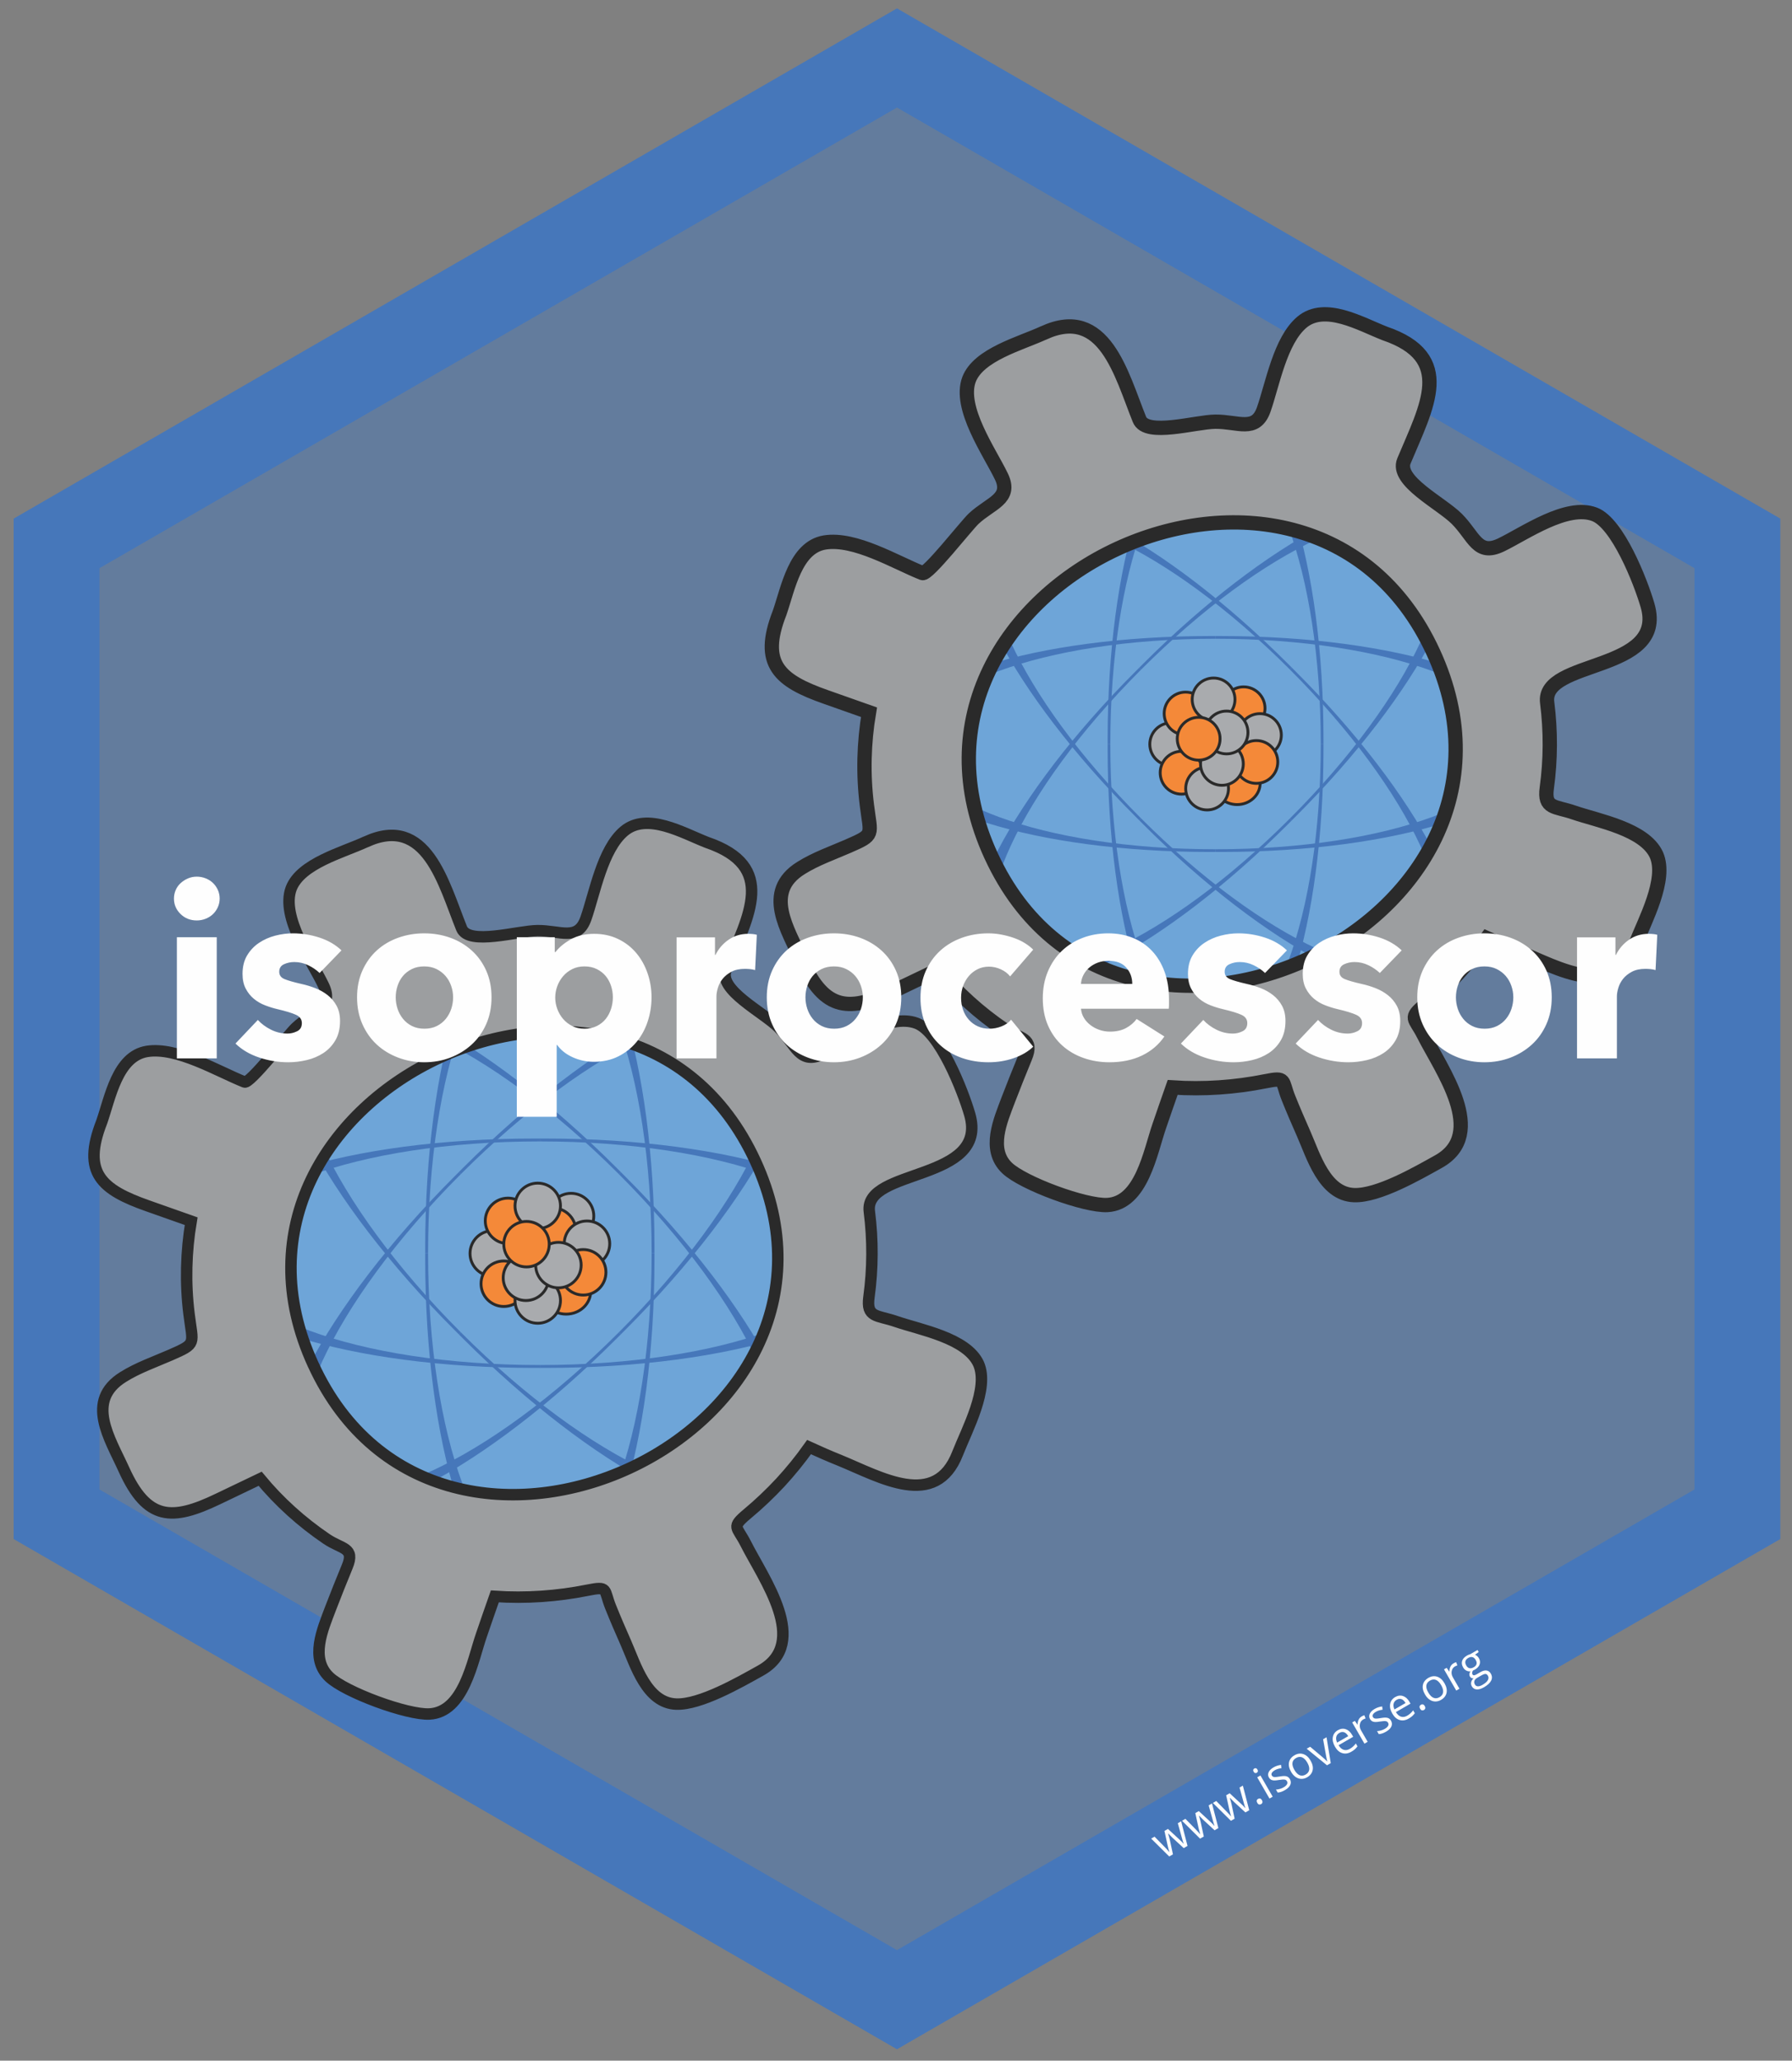 <?xml version="1.0" encoding="UTF-8" standalone="no"?><!-- Generator: Gravit.io --><svg xmlns="http://www.w3.org/2000/svg" xmlns:xlink="http://www.w3.org/1999/xlink" style="isolation:isolate" viewBox="0 0 626.4 720" width="626.4pt" height="720pt"><rect x="0" y="0" width="626.4" height="720" fill="#808080" stroke="none"/><defs><clipPath id="_clipPath_O3tLqWVJkeyMnO1mi330qXbEUofWZtbv"><rect x="0" y="0" width="626.4" height="720"/></clipPath></defs><g clip-path="url(#_clipPath_O3tLqWVJkeyMnO1mi330qXbEUofWZtbv)"><clipPath id="_clipPath_25I7ibHEN8Lpkyk7BEXPyd8t5KzAd1uj"><path d=" M 0 0 L 626.4 0 L 626.4 720 L 0 720 L 0 0 Z " fill="rgb(255,255,255)"/></clipPath><g clip-path="url(#_clipPath_25I7ibHEN8Lpkyk7BEXPyd8t5KzAd1uj)"><g opacity="0.5"><path d=" M 607.315 529.08 L 313.543 698.689 L 19.771 529.08 L 19.771 189.861 L 313.543 20.251 L 607.315 189.861 L 607.315 529.08 Z " fill="rgb(70,119,186)"/></g><path d=" M 622.31 537.74 L 313.54 716.01 L 4.77 537.74 L 4.77 181.2 L 313.54 2.93 L 622.31 181.2 L 622.31 537.74 Z  M 592.31 520.42 L 313.54 681.37 L 34.77 520.42 L 34.77 198.52 L 313.54 37.57 L 592.31 198.52 L 592.31 520.42 Z " fill-rule="evenodd" fill="rgb(70,119,186)"/></g><g><path d=" M 104.138 476.471 L 104.138 476.491 C 56.201 372.645 223.879 295.264 271.782 399.108 C 319.721 502.928 152.042 580.295 104.138 476.471 Z " fill="rgb(110,165,216)"/><clipPath id="_clipPath_SFH28xrigxs08qSLhNp3cLTP8WG5WQWm"><path d=" M 97.111 485.219 L 97.111 485.197 C 149.029 597.727 330.77 513.871 278.809 401.348 L 278.809 401.348 C 261.456 363.731 229.611 348.056 196.828 348.059 L 196.828 348.059 C 131.523 348.065 62.521 410.284 97.111 485.219 Z " fill="rgb(255,255,255)"/></clipPath><g clip-path="url(#_clipPath_SFH28xrigxs08qSLhNp3cLTP8WG5WQWm)"><path d=" M 207.563 424.895 C 207.563 429.284 204.008 432.84 199.617 432.84 C 195.231 432.84 191.671 429.284 191.671 424.895 C 191.671 420.504 195.231 416.948 199.617 416.948 C 204.008 416.948 207.563 420.504 207.563 424.895 Z " fill="rgb(169,171,174)"/><path d=" M 207.563 424.895 C 207.563 429.284 204.008 432.84 199.617 432.84 C 195.231 432.84 191.671 429.284 191.671 424.895 C 191.671 420.504 195.231 416.948 199.617 416.948 C 204.008 416.948 207.563 420.504 207.563 424.895 Z " fill="none" vector-effect="non-scaling-stroke" stroke-width="1" stroke="rgb(42,42,42)" stroke-linejoin="miter" stroke-linecap="square" stroke-miterlimit="3"/><path d=" M 180.19 437.955 C 180.19 442.342 176.636 445.898 172.244 445.898 C 167.854 445.898 164.299 442.342 164.299 437.955 C 164.299 433.564 167.854 430.006 172.244 430.006 C 176.636 430.006 180.19 433.564 180.19 437.955 Z " fill="rgb(169,171,174)"/><path d=" M 180.19 437.955 C 180.19 442.342 176.636 445.898 172.244 445.898 C 167.854 445.898 164.299 442.342 164.299 437.955 C 164.299 433.564 167.854 430.006 172.244 430.006 C 176.636 430.006 180.19 433.564 180.19 437.955 Z " fill="none" vector-effect="non-scaling-stroke" stroke-width="1" stroke="rgb(42,42,42)" stroke-linejoin="miter" stroke-linecap="square" stroke-miterlimit="3"/><path d=" M 206.47 451.205 C 206.47 455.596 202.639 459.154 197.913 459.154 C 193.192 459.154 189.362 455.596 189.362 451.205 C 189.362 446.816 193.192 443.262 197.913 443.262 C 202.639 443.262 206.47 446.816 206.47 451.205 Z " fill="rgb(244,137,57)"/><path d=" M 206.47 451.205 C 206.47 455.596 202.639 459.154 197.913 459.154 C 193.192 459.154 189.362 455.596 189.362 451.205 C 189.362 446.816 193.192 443.262 197.913 443.262 C 202.639 443.262 206.47 446.816 206.47 451.205 Z " fill="none" vector-effect="non-scaling-stroke" stroke-width="1" stroke="rgb(42,42,42)" stroke-linejoin="miter" stroke-linecap="square" stroke-miterlimit="3"/><path d=" M 185.523 426.561 C 185.523 430.953 181.965 434.51 177.576 434.51 C 173.185 434.51 169.63 430.953 169.63 426.561 C 169.63 422.174 173.185 418.618 177.576 418.618 C 181.965 418.618 185.523 422.174 185.523 426.561 Z " fill="rgb(244,137,57)"/><path d=" M 185.523 426.561 C 185.523 430.953 181.965 434.51 177.576 434.51 C 173.185 434.51 169.63 430.953 169.63 426.561 C 169.63 422.174 173.185 418.618 177.576 418.618 C 181.965 418.618 185.523 422.174 185.523 426.561 Z " fill="none" vector-effect="non-scaling-stroke" stroke-width="1" stroke="rgb(42,42,42)" stroke-linejoin="miter" stroke-linecap="square" stroke-miterlimit="3"/><path d=" M 201.272 430.041 C 201.272 434.43 197.713 437.988 193.325 437.988 C 188.934 437.988 185.374 434.43 185.374 430.041 C 185.374 425.654 188.934 422.096 193.325 422.096 C 197.713 422.096 201.272 425.654 201.272 430.041 Z " fill="rgb(244,137,57)"/><path d=" M 201.272 430.041 C 201.272 434.43 197.713 437.988 193.325 437.988 C 188.934 437.988 185.374 434.43 185.374 430.041 C 185.374 425.654 188.934 422.096 193.325 422.096 C 197.713 422.096 201.272 425.654 201.272 430.041 Z " fill="none" vector-effect="non-scaling-stroke" stroke-width="1" stroke="rgb(42,42,42)" stroke-linejoin="miter" stroke-linecap="square" stroke-miterlimit="3"/><path d=" M 213.128 434.551 C 213.128 438.938 209.566 442.498 205.18 442.498 C 200.793 442.498 197.23 438.938 197.23 434.551 C 197.23 430.162 200.793 426.606 205.18 426.606 C 209.566 426.606 213.128 430.162 213.128 434.551 Z " fill="rgb(169,171,174)"/><path d=" M 213.128 434.551 C 213.128 438.938 209.566 442.498 205.18 442.498 C 200.793 442.498 197.23 438.938 197.23 434.551 C 197.23 430.162 200.793 426.606 205.18 426.606 C 209.566 426.606 213.128 430.162 213.128 434.551 Z " fill="none" vector-effect="non-scaling-stroke" stroke-width="1" stroke="rgb(42,42,42)" stroke-linejoin="miter" stroke-linecap="square" stroke-miterlimit="3"/><path d=" M 184.043 448.531 C 184.043 452.92 180.487 456.48 176.098 456.48 C 171.711 456.48 168.152 452.92 168.152 448.531 C 168.152 444.142 171.711 440.584 176.098 440.584 C 180.487 440.584 184.043 444.142 184.043 448.531 Z " fill="rgb(244,137,57)"/><path d=" M 184.043 448.531 C 184.043 452.92 180.487 456.48 176.098 456.48 C 171.711 456.48 168.152 452.92 168.152 448.531 C 168.152 444.142 171.711 440.584 176.098 440.584 C 180.487 440.584 184.043 444.142 184.043 448.531 Z " fill="none" vector-effect="non-scaling-stroke" stroke-width="1" stroke="rgb(42,42,42)" stroke-linejoin="miter" stroke-linecap="square" stroke-miterlimit="3"/><path d=" M 195.918 421.334 C 195.918 425.723 192.358 429.281 187.967 429.281 C 183.581 429.281 180.022 425.723 180.022 421.334 C 180.022 416.943 183.581 413.387 187.967 413.387 C 192.358 413.387 195.918 416.943 195.918 421.334 Z " fill="rgb(169,171,174)"/><path d=" M 195.918 421.334 C 195.918 425.723 192.358 429.281 187.967 429.281 C 183.581 429.281 180.022 425.723 180.022 421.334 C 180.022 416.943 183.581 413.387 187.967 413.387 C 192.358 413.387 195.918 416.943 195.918 421.334 Z " fill="none" vector-effect="non-scaling-stroke" stroke-width="1" stroke="rgb(42,42,42)" stroke-linejoin="miter" stroke-linecap="square" stroke-miterlimit="3"/><path d=" M 211.808 444.539 C 211.808 448.928 208.254 452.488 203.865 452.488 C 199.473 452.488 195.918 448.928 195.918 444.539 C 195.918 440.152 199.473 436.594 203.865 436.594 C 208.254 436.594 211.808 440.152 211.808 444.539 Z " fill="rgb(244,137,57)"/><path d=" M 211.808 444.539 C 211.808 448.928 208.254 452.488 203.865 452.488 C 199.473 452.488 195.918 448.928 195.918 444.539 C 195.918 440.152 199.473 436.594 203.865 436.594 C 208.254 436.594 211.808 440.152 211.808 444.539 Z " fill="none" vector-effect="non-scaling-stroke" stroke-width="1" stroke="rgb(42,42,42)" stroke-linejoin="miter" stroke-linecap="square" stroke-miterlimit="3"/><path d=" M 195.918 454.402 C 195.918 458.791 192.358 462.345 187.967 462.345 C 183.581 462.345 180.022 458.791 180.022 454.402 C 180.022 450.011 183.581 446.455 187.967 446.455 C 192.358 446.455 195.918 450.011 195.918 454.402 Z " fill="rgb(169,171,174)"/><path d=" M 195.918 454.402 C 195.918 458.791 192.358 462.345 187.967 462.345 C 183.581 462.345 180.022 458.791 180.022 454.402 C 180.022 450.011 183.581 446.455 187.967 446.455 C 192.358 446.455 195.918 450.011 195.918 454.402 Z " fill="none" vector-effect="non-scaling-stroke" stroke-width="1" stroke="rgb(42,42,42)" stroke-linejoin="miter" stroke-linecap="square" stroke-miterlimit="3"/><path d=" M 191.792 446.455 C 191.792 450.842 188.233 454.402 183.842 454.402 C 179.456 454.402 175.896 450.842 175.896 446.455 C 175.896 442.064 179.456 438.508 183.842 438.508 C 188.233 438.508 191.792 442.064 191.792 446.455 Z " fill="rgb(169,171,174)"/><path d=" M 191.792 446.455 C 191.792 450.842 188.233 454.402 183.842 454.402 C 179.456 454.402 175.896 450.842 175.896 446.455 C 175.896 442.064 179.456 438.508 183.842 438.508 C 188.233 438.508 191.792 442.064 191.792 446.455 Z " fill="none" vector-effect="non-scaling-stroke" stroke-width="1" stroke="rgb(42,42,42)" stroke-linejoin="miter" stroke-linecap="square" stroke-miterlimit="3"/><path d=" M 203.146 442.02 C 203.146 446.409 199.584 449.967 195.199 449.967 C 190.808 449.967 187.248 446.409 187.248 442.02 C 187.248 437.631 190.808 434.073 195.199 434.073 C 199.584 434.073 203.146 437.631 203.146 442.02 Z " fill="rgb(169,171,174)"/><path d=" M 203.146 442.02 C 203.146 446.409 199.584 449.967 195.199 449.967 C 190.808 449.967 187.248 446.409 187.248 442.02 C 187.248 437.631 190.808 434.073 195.199 434.073 C 199.584 434.073 203.146 437.631 203.146 442.02 Z " fill="none" vector-effect="non-scaling-stroke" stroke-width="1" stroke="rgb(42,42,42)" stroke-linejoin="miter" stroke-linecap="square" stroke-miterlimit="3"/><path d=" M 191.987 434.715 C 191.987 439.102 188.429 442.66 184.042 442.66 C 179.654 442.66 176.097 439.102 176.097 434.715 C 176.097 430.326 179.654 426.768 184.042 426.768 C 188.429 426.768 191.987 430.326 191.987 434.715 Z " fill="rgb(244,137,57)"/><path d=" M 191.987 434.715 C 191.987 439.102 188.429 442.66 184.042 442.66 C 179.654 442.66 176.097 439.102 176.097 434.715 C 176.097 430.326 179.654 426.768 184.042 426.768 C 188.429 426.768 191.987 430.326 191.987 434.715 Z " fill="none" vector-effect="non-scaling-stroke" stroke-width="1" stroke="rgb(42,42,42)" stroke-linejoin="miter" stroke-linecap="square" stroke-miterlimit="3"/><path d=" M 68.498 436.873 C 68.2 444.535 72.807 450.508 78.399 455.15 C 84.552 459.727 93.163 463.824 103.815 467.172 C 125.113 473.871 154.39 477.941 186.585 477.941 L 188.711 477.941 L 188.711 476.939 C 124.017 476.939 76.511 458.434 76.511 436.873 L 68.498 436.873 Z " fill="rgb(70,119,186)"/><path d=" M 68.498 438.873 C 68.2 431.213 72.807 425.24 78.399 420.596 C 84.552 416.021 93.163 411.92 103.815 408.572 C 125.113 401.875 154.39 397.805 186.585 397.805 L 188.711 397.805 L 188.711 398.809 C 124.017 398.809 76.511 417.312 76.511 438.873 L 68.498 438.873 Z " fill="rgb(70,119,186)"/><path d=" M 308.909 436.873 C 309.204 444.535 304.596 450.508 299.01 455.15 C 292.859 459.727 284.243 463.824 273.59 467.172 C 252.288 473.871 223.017 477.941 190.824 477.941 L 188.695 477.941 L 188.695 476.939 C 253.393 476.939 300.894 458.434 300.894 436.873 L 308.909 436.873 Z " fill="rgb(70,119,186)"/><path d=" M 308.909 438.873 C 309.204 431.213 304.596 425.24 299.01 420.596 C 292.859 416.021 284.243 411.92 273.59 408.572 C 252.288 401.875 223.017 397.805 190.824 397.805 L 188.695 397.805 L 188.695 398.809 C 253.393 398.809 300.894 417.312 300.894 438.873 L 308.909 438.873 Z " fill="rgb(70,119,186)"/><path d=" M 102.995 522.162 C 108.206 527.789 115.688 528.754 122.922 528.088 C 130.509 526.971 139.495 523.779 149.396 518.615 C 169.197 508.285 192.772 490.469 215.537 467.701 L 217.042 466.201 L 216.332 465.49 C 170.591 511.238 123.913 531.74 108.664 516.496 L 102.995 522.162 Z " fill="rgb(70,119,186)"/><path d=" M 104.413 523.576 C 98.786 518.369 97.821 510.887 98.488 503.652 C 99.603 496.07 102.795 487.076 107.961 477.178 C 118.287 457.379 136.108 433.803 158.872 411.037 L 160.375 409.533 L 161.081 410.244 C 115.34 455.986 94.832 502.664 110.081 517.912 L 104.413 523.576 Z " fill="rgb(70,119,186)"/><path d=" M 272.997 352.165 C 278.622 357.373 279.587 364.854 278.921 372.09 C 277.805 379.674 274.611 388.665 269.449 398.565 C 259.122 418.364 241.3 441.94 218.537 464.706 L 217.029 466.207 L 216.324 465.5 C 262.069 419.754 282.575 373.079 267.329 357.832 L 272.997 352.167 L 272.997 352.165 Z " fill="rgb(70,119,186)"/><path d=" M 274.41 353.58 C 269.204 347.954 261.72 346.99 254.485 347.656 C 246.897 348.772 237.91 351.964 228.009 357.129 C 208.211 367.455 184.638 385.276 161.868 408.039 L 160.362 409.543 L 161.077 410.25 C 206.82 364.508 253.497 343.998 268.743 359.247 L 274.41 353.58 Z " fill="rgb(70,119,186)"/><path d=" M 104.413 352.168 C 98.786 357.377 97.821 364.858 98.488 372.094 C 99.603 379.678 102.795 388.668 107.961 398.569 C 118.287 418.366 136.108 441.942 158.872 464.708 L 160.375 466.21 L 161.081 465.504 C 115.34 419.758 94.832 373.083 110.081 357.835 L 104.413 352.168 Z " fill="rgb(70,119,186)"/><path d=" M 102.995 353.582 C 108.206 347.957 115.688 346.992 122.922 347.658 C 130.509 348.775 139.495 351.966 149.396 357.13 C 169.197 367.456 192.772 385.278 215.537 408.041 L 217.042 409.547 L 216.332 410.254 C 170.591 364.508 123.913 344.003 108.664 359.25 L 102.995 353.585 L 102.995 353.582 Z " fill="rgb(70,119,186)"/><path d=" M 274.41 522.166 C 269.204 527.793 261.72 528.756 254.485 528.09 C 246.897 526.973 237.91 523.781 228.009 518.619 C 208.211 508.289 184.638 490.471 161.868 467.709 L 160.362 466.203 L 161.077 465.494 C 206.82 511.238 253.497 531.746 268.743 516.496 L 274.41 522.162 L 274.41 522.166 Z " fill="rgb(70,119,186)"/><path d=" M 272.997 523.58 C 278.622 518.369 279.587 510.892 278.921 503.654 C 277.805 496.072 274.611 487.08 269.449 477.182 C 259.122 457.385 241.3 433.805 218.537 411.039 L 217.029 409.537 L 216.324 410.246 C 262.069 455.988 282.575 502.666 267.329 517.912 L 272.997 523.576 L 272.997 523.58 Z " fill="rgb(70,119,186)"/><path d=" M 189.703 317.668 C 182.041 317.371 176.071 321.979 171.425 327.567 C 166.849 333.721 162.754 342.333 159.406 352.984 C 152.703 374.285 148.635 403.559 148.635 435.752 L 148.635 437.877 L 149.635 437.877 C 149.635 373.188 168.14 325.682 189.703 325.682 L 189.703 317.668 Z " fill="rgb(70,119,186)"/><path d=" M 187.702 317.668 C 195.36 317.371 201.336 321.979 205.979 327.567 C 210.555 333.721 214.654 342.333 218.002 352.984 C 224.7 374.285 228.772 403.559 228.772 435.752 L 228.772 437.877 L 227.772 437.877 C 227.772 373.188 209.266 325.682 187.702 325.682 L 187.702 317.668 Z " fill="rgb(70,119,186)"/><path d=" M 189.703 558.08 C 182.041 558.373 176.071 553.768 171.425 548.178 C 166.849 542.027 162.754 533.412 159.406 522.762 C 152.703 501.461 148.635 472.185 148.635 439.99 L 148.635 437.867 L 149.635 437.867 C 149.635 502.56 168.14 550.064 189.703 550.064 L 189.703 558.08 Z " fill="rgb(70,119,186)"/><path d=" M 187.702 558.08 C 195.36 558.373 201.336 553.768 205.979 548.178 C 210.555 542.027 214.654 533.412 218.002 522.762 C 224.7 501.461 228.772 472.185 228.772 439.99 L 228.772 437.867 L 227.772 437.867 C 227.772 502.56 209.266 550.064 187.702 550.064 L 187.702 558.08 Z " fill="rgb(70,119,186)"/></g><clipPath id="_clipPath_8kced4algplvefUktufVb0FYmpb8M089"><path d=" M 0 0 L 626.4 0 L 626.4 720 L 0 720 L 0 0 Z " fill="rgb(255,255,255)"/></clipPath><g clip-path="url(#_clipPath_8kced4algplvefUktufVb0FYmpb8M089)"><path d=" M 109.559 476.945 L 109.559 476.963 C 65.388 381.277 219.891 309.974 264.033 405.66 C 308.209 501.324 153.7 572.613 109.559 476.945 Z  M 342.063 476.525 C 337.905 467.463 321.725 464.66 313.218 461.726 C 306.6 459.439 302.743 460.513 303.746 453.16 C 305.104 443.289 305.143 433.254 303.882 423.334 C 301.865 408.056 345.793 412.959 338.969 389.357 C 336.506 380.89 328.506 360.604 320.432 357.538 C 310.737 353.846 296.156 364.162 287.785 368.22 C 279.455 372.205 278.373 365.228 272.293 359.121 C 266.715 353.557 250.905 345.856 253.813 338.885 C 261.833 319.687 271.733 302.737 247.102 294.331 C 238.693 291.049 226.2 283.665 218.163 290.395 C 210.542 296.791 207.93 311.985 204.798 320.927 C 201.941 329.021 195.861 325.105 187.875 325.168 C 180.9 325.233 163.814 330.475 161.359 324.388 C 155.014 308.657 149.141 284.328 127.852 294.165 L 127.795 294.18 C 119.709 297.902 105.139 301.7 101.784 310.411 C 98.072 320.348 108.961 335.715 113.102 344.319 C 116.868 352.177 109.293 353.557 103.423 359.041 C 100.704 361.599 87.331 378.789 85.487 378.056 C 76.032 374.295 61.884 365.666 51.342 367.371 C 41.023 369.086 38.537 383.435 35.575 391.949 C 28.543 409.886 35.538 415.672 51.758 421.363 C 56.753 423.142 61.788 424.916 66.821 426.681 C 65.013 437.379 64.73 448.347 66.079 459.107 C 67.402 469.841 68.948 469.355 59.533 473.474 C 54.075 475.853 48.12 477.92 43.051 481.111 C 29.642 489.441 38.389 502.539 43.313 513.429 C 51.424 531.355 60.094 531.48 76.254 523.709 C 81.142 521.373 86.029 519.006 90.935 516.675 C 97.607 524.748 105.449 531.812 114.144 537.705 C 119.473 541.336 124.199 540.613 121.347 547.429 C 119.346 552.256 117.405 557.164 115.505 562.086 C 112.786 569.322 108.252 579.427 115.096 585.939 C 120.684 591.279 142.397 599.271 150.13 598.865 C 162.174 598.207 165.143 580.318 168.287 571.275 C 169.841 566.775 171.371 562.269 172.967 557.777 C 183.808 558.504 194.731 557.75 205.376 555.615 C 212.818 554.133 210.952 555.285 213.454 561.49 C 215.128 565.674 216.934 569.824 218.763 573.978 C 222.157 581.654 225.996 595.049 236.399 595.408 C 244.789 595.693 258.418 587.855 265.882 583.691 C 283.353 573.933 266.83 551.588 260.634 539.259 C 257.618 533.326 255.476 533.744 261.221 528.933 C 265.302 525.541 269.158 521.867 272.779 517.99 C 276.39 514.066 279.737 509.953 282.809 505.617 C 286.352 507.248 289.949 508.806 293.564 510.261 C 307.795 516.078 327.053 527.582 334.735 507.818 C 338.096 499.267 345.825 485.088 342.063 476.525 Z " fill="rgb(156,158,160)"/><path d=" M 109.559 476.945 L 109.559 476.963 C 65.388 381.277 219.891 309.974 264.033 405.66 C 308.209 501.324 153.7 572.613 109.559 476.945 Z  M 342.063 476.525 C 337.905 467.463 321.725 464.66 313.218 461.726 C 306.6 459.439 302.743 460.513 303.746 453.16 C 305.104 443.289 305.143 433.254 303.882 423.334 C 301.865 408.056 345.793 412.959 338.969 389.357 C 336.506 380.89 328.506 360.604 320.432 357.538 C 310.737 353.846 296.156 364.162 287.785 368.22 C 279.455 372.205 278.373 365.228 272.293 359.121 C 266.715 353.557 250.905 345.856 253.813 338.885 C 261.833 319.687 271.733 302.737 247.102 294.331 C 238.693 291.049 226.2 283.665 218.163 290.395 C 210.542 296.791 207.93 311.985 204.798 320.927 C 201.941 329.021 195.861 325.105 187.875 325.168 C 180.9 325.233 163.814 330.475 161.359 324.388 C 155.014 308.657 149.141 284.328 127.852 294.165 L 127.795 294.18 C 119.709 297.902 105.139 301.7 101.784 310.411 C 98.072 320.348 108.961 335.715 113.102 344.319 C 116.868 352.177 109.293 353.557 103.423 359.041 C 100.704 361.599 87.331 378.789 85.487 378.056 C 76.032 374.295 61.884 365.666 51.342 367.371 C 41.023 369.086 38.537 383.435 35.575 391.949 C 28.543 409.886 35.538 415.672 51.758 421.363 C 56.753 423.142 61.788 424.916 66.821 426.681 C 65.013 437.379 64.73 448.347 66.079 459.107 C 67.402 469.841 68.948 469.355 59.533 473.474 C 54.075 475.853 48.12 477.92 43.051 481.111 C 29.642 489.441 38.389 502.539 43.313 513.429 C 51.424 531.355 60.094 531.48 76.254 523.709 C 81.142 521.373 86.029 519.006 90.935 516.675 C 97.607 524.748 105.449 531.812 114.144 537.705 C 119.473 541.336 124.199 540.613 121.347 547.429 C 119.346 552.256 117.405 557.164 115.505 562.086 C 112.786 569.322 108.252 579.427 115.096 585.939 C 120.684 591.279 142.397 599.271 150.13 598.865 C 162.174 598.207 165.143 580.318 168.287 571.275 C 169.841 566.775 171.371 562.269 172.967 557.777 C 183.808 558.504 194.731 557.75 205.376 555.615 C 212.818 554.133 210.952 555.285 213.454 561.49 C 215.128 565.674 216.934 569.824 218.763 573.978 C 222.157 581.654 225.996 595.049 236.399 595.408 C 244.789 595.693 258.418 587.855 265.882 583.691 C 283.353 573.933 266.83 551.588 260.634 539.259 C 257.618 533.326 255.476 533.744 261.221 528.933 C 265.302 525.541 269.158 521.867 272.779 517.99 C 276.39 514.066 279.737 509.953 282.809 505.617 C 286.352 507.248 289.949 508.806 293.564 510.261 C 307.795 516.078 327.053 527.582 334.735 507.818 C 338.096 499.267 345.825 485.088 342.063 476.525 Z " fill-rule="evenodd" fill="none" vector-effect="non-scaling-stroke" stroke-width="4" stroke="rgb(42,42,42)" stroke-linejoin="miter" stroke-linecap="square" stroke-miterlimit="3"/><path d=" M 341.078 298.641 L 341.078 298.659 C 293.142 194.813 460.818 117.433 508.721 221.276 C 556.664 325.097 388.98 402.465 341.078 298.641 Z " fill="rgb(110,165,216)"/></g><clipPath id="_clipPath_FbT5FhcxyLC3IrksLMtaFALjTQ9tsYS2"><path d=" M 334.053 307.387 L 334.053 307.368 C 385.97 419.894 567.709 336.041 515.75 223.517 L 515.75 223.517 C 498.397 185.9 466.552 170.225 433.768 170.228 L 433.768 170.228 C 368.464 170.235 299.463 232.453 334.053 307.387 Z " fill="rgb(255,255,255)"/></clipPath><g clip-path="url(#_clipPath_FbT5FhcxyLC3IrksLMtaFALjTQ9tsYS2)"><path d=" M 416.889 260.031 C 416.889 264.161 413.535 267.51 409.407 267.51 C 405.274 267.51 401.924 264.161 401.924 260.031 C 401.924 255.9 405.274 252.549 409.407 252.549 C 413.535 252.549 416.889 255.9 416.889 260.031 Z " fill="rgb(169,171,174)"/><path d=" M 416.889 260.031 C 416.889 264.161 413.535 267.51 409.407 267.51 C 405.274 267.51 401.924 264.161 401.924 260.031 C 401.924 255.9 405.274 252.549 409.407 252.549 C 413.535 252.549 416.889 255.9 416.889 260.031 Z " fill="none" vector-effect="non-scaling-stroke" stroke-width="1" stroke="rgb(42,42,42)" stroke-linejoin="miter" stroke-linecap="square" stroke-miterlimit="3"/><path d=" M 440.494 273.64 C 440.494 277.769 436.885 281.121 432.441 281.121 C 427.992 281.121 424.387 277.769 424.387 273.64 C 424.387 269.511 427.992 266.159 432.441 266.159 C 436.885 266.159 440.494 269.511 440.494 273.64 Z " fill="rgb(244,137,57)"/><path d=" M 440.494 273.64 C 440.494 277.769 436.885 281.121 432.441 281.121 C 427.992 281.121 424.387 277.769 424.387 273.64 C 424.387 269.511 427.992 266.159 432.441 266.159 C 436.885 266.159 440.494 269.511 440.494 273.64 Z " fill="none" vector-effect="non-scaling-stroke" stroke-width="1" stroke="rgb(42,42,42)" stroke-linejoin="miter" stroke-linecap="square" stroke-miterlimit="3"/><path d=" M 421.904 249.304 C 421.904 253.44 418.554 256.789 414.422 256.789 C 410.291 256.789 406.945 253.44 406.945 249.304 C 406.945 245.175 410.291 241.826 414.422 241.826 C 418.554 241.826 421.904 245.175 421.904 249.304 Z " fill="rgb(244,137,57)"/><path d=" M 421.904 249.304 C 421.904 253.44 418.554 256.789 414.422 256.789 C 410.291 256.789 406.945 253.44 406.945 249.304 C 406.945 245.175 410.291 241.826 414.422 241.826 C 418.554 241.826 421.904 245.175 421.904 249.304 Z " fill="none" vector-effect="non-scaling-stroke" stroke-width="1" stroke="rgb(42,42,42)" stroke-linejoin="miter" stroke-linecap="square" stroke-miterlimit="3"/><path d=" M 442.188 247.478 C 442.188 251.607 438.84 254.956 434.704 254.956 C 430.575 254.956 427.227 251.607 427.227 247.478 C 427.227 243.344 430.575 239.992 434.704 239.992 C 438.84 239.992 442.188 243.344 442.188 247.478 Z " fill="rgb(244,137,57)"/><path d=" M 442.188 247.478 C 442.188 251.607 438.84 254.956 434.704 254.956 C 430.575 254.956 427.227 251.607 427.227 247.478 C 427.227 243.344 430.575 239.992 434.704 239.992 C 438.84 239.992 442.188 243.344 442.188 247.478 Z " fill="none" vector-effect="non-scaling-stroke" stroke-width="1" stroke="rgb(42,42,42)" stroke-linejoin="miter" stroke-linecap="square" stroke-miterlimit="3"/><path d=" M 447.893 256.826 C 447.893 260.961 444.543 264.309 440.414 264.309 C 436.286 264.309 432.928 260.961 432.928 256.826 C 432.928 252.701 436.286 249.347 440.414 249.347 C 444.543 249.347 447.893 252.701 447.893 256.826 Z " fill="rgb(169,171,174)"/><path d=" M 447.893 256.826 C 447.893 260.961 444.543 264.309 440.414 264.309 C 436.286 264.309 432.928 260.961 432.928 256.826 C 432.928 252.701 436.286 249.347 440.414 249.347 C 444.543 249.347 447.893 252.701 447.893 256.826 Z " fill="none" vector-effect="non-scaling-stroke" stroke-width="1" stroke="rgb(42,42,42)" stroke-linejoin="miter" stroke-linecap="square" stroke-miterlimit="3"/><path d=" M 420.518 269.988 C 420.518 274.12 417.168 277.471 413.032 277.471 C 408.901 277.471 405.553 274.12 405.553 269.988 C 405.553 265.86 408.901 262.509 413.032 262.509 C 417.168 262.509 420.518 265.86 420.518 269.988 Z " fill="rgb(244,137,57)"/><path d=" M 420.518 269.988 C 420.518 274.12 417.168 277.471 413.032 277.471 C 408.901 277.471 405.553 274.12 405.553 269.988 C 405.553 265.86 408.901 262.509 413.032 262.509 C 417.168 262.509 420.518 265.86 420.518 269.988 Z " fill="none" vector-effect="non-scaling-stroke" stroke-width="1" stroke="rgb(42,42,42)" stroke-linejoin="miter" stroke-linecap="square" stroke-miterlimit="3"/><path d=" M 431.69 244.385 C 431.69 248.515 428.344 251.865 424.208 251.865 C 420.079 251.865 416.733 248.515 416.733 244.385 C 416.733 240.254 420.079 236.905 424.208 236.905 C 428.344 236.905 431.69 240.254 431.69 244.385 Z " fill="rgb(169,171,174)"/><path d=" M 431.69 244.385 C 431.69 248.515 428.344 251.865 424.208 251.865 C 420.079 251.865 416.733 248.515 416.733 244.385 C 416.733 240.254 420.079 236.905 424.208 236.905 C 428.344 236.905 431.69 240.254 431.69 244.385 Z " fill="none" vector-effect="non-scaling-stroke" stroke-width="1" stroke="rgb(42,42,42)" stroke-linejoin="miter" stroke-linecap="square" stroke-miterlimit="3"/><path d=" M 446.652 266.231 C 446.652 270.363 443.298 273.71 439.17 273.71 C 435.037 273.71 431.689 270.363 431.689 266.231 C 431.689 262.101 435.037 258.751 439.17 258.751 C 443.298 258.751 446.652 262.101 446.652 266.231 Z " fill="rgb(244,137,57)"/><path d=" M 446.652 266.231 C 446.652 270.363 443.298 273.71 439.17 273.71 C 435.037 273.71 431.689 270.363 431.689 266.231 C 431.689 262.101 435.037 258.751 439.17 258.751 C 443.298 258.751 446.652 262.101 446.652 266.231 Z " fill="none" vector-effect="non-scaling-stroke" stroke-width="1" stroke="rgb(42,42,42)" stroke-linejoin="miter" stroke-linecap="square" stroke-miterlimit="3"/><path d=" M 429.426 275.514 C 429.426 279.647 426.072 282.995 421.944 282.995 C 417.811 282.995 414.467 279.647 414.467 275.514 C 414.467 271.381 417.811 268.031 421.944 268.031 C 426.072 268.031 429.426 271.381 429.426 275.514 Z " fill="rgb(169,171,174)"/><path d=" M 429.426 275.514 C 429.426 279.647 426.072 282.995 421.944 282.995 C 417.811 282.995 414.467 279.647 414.467 275.514 C 414.467 271.381 417.811 268.031 421.944 268.031 C 426.072 268.031 429.426 271.381 429.426 275.514 Z " fill="none" vector-effect="non-scaling-stroke" stroke-width="1" stroke="rgb(42,42,42)" stroke-linejoin="miter" stroke-linecap="square" stroke-miterlimit="3"/><path d=" M 434.602 266.898 C 434.602 271.028 431.256 274.38 427.123 274.38 C 422.997 274.38 419.643 271.028 419.643 266.898 C 419.643 262.763 422.997 259.417 427.123 259.417 C 431.256 259.417 434.602 262.763 434.602 266.898 Z " fill="rgb(169,171,174)"/><path d=" M 434.602 266.898 C 434.602 271.028 431.256 274.38 427.123 274.38 C 422.997 274.38 419.643 271.028 419.643 266.898 C 419.643 262.763 422.997 259.417 427.123 259.417 C 431.256 259.417 434.602 262.763 434.602 266.898 Z " fill="none" vector-effect="non-scaling-stroke" stroke-width="1" stroke="rgb(42,42,42)" stroke-linejoin="miter" stroke-linecap="square" stroke-miterlimit="3"/><path d=" M 436.227 255.925 C 436.227 260.056 432.877 263.407 428.748 263.407 C 424.612 263.407 421.266 260.056 421.266 255.925 C 421.266 251.794 424.612 248.448 428.748 248.448 C 432.877 248.448 436.227 251.794 436.227 255.925 Z " fill="rgb(169,171,174)"/><path d=" M 436.227 255.925 C 436.227 260.056 432.877 263.407 428.748 263.407 C 424.612 263.407 421.266 260.056 421.266 255.925 C 421.266 251.794 424.612 248.448 428.748 248.448 C 432.877 248.448 436.227 251.794 436.227 255.925 Z " fill="none" vector-effect="non-scaling-stroke" stroke-width="1" stroke="rgb(42,42,42)" stroke-linejoin="miter" stroke-linecap="square" stroke-miterlimit="3"/><path d=" M 426.481 258.113 C 426.481 262.246 423.131 265.594 418.997 265.594 C 414.874 265.594 411.516 262.246 411.516 258.113 C 411.516 253.983 414.874 250.632 418.997 250.632 C 423.131 250.632 426.481 253.983 426.481 258.113 Z " fill="rgb(244,137,57)"/><path d=" M 426.481 258.113 C 426.481 262.246 423.131 265.594 418.997 265.594 C 414.874 265.594 411.516 262.246 411.516 258.113 C 411.516 253.983 414.874 250.632 418.997 250.632 C 423.131 250.632 426.481 253.983 426.481 258.113 Z " fill="none" vector-effect="non-scaling-stroke" stroke-width="1" stroke="rgb(42,42,42)" stroke-linejoin="miter" stroke-linecap="square" stroke-miterlimit="3"/><path d=" M 311.741 259.012 C 311.46 266.224 315.801 271.848 321.06 276.218 C 326.853 280.527 334.961 284.385 344.992 287.535 C 365.039 293.84 392.597 297.673 422.904 297.673 L 424.9 297.673 L 424.9 296.729 C 364.002 296.729 319.283 279.309 319.283 259.012 L 311.741 259.012 Z " fill="rgb(70,119,186)"/><path d=" M 311.741 260.896 C 311.46 253.683 315.801 248.064 321.06 243.691 C 326.853 239.385 334.961 235.525 344.992 232.372 C 365.039 226.068 392.597 222.235 422.904 222.235 L 424.9 222.235 L 424.9 223.177 C 364.002 223.177 319.283 240.597 319.283 260.896 L 311.741 260.896 Z " fill="rgb(70,119,186)"/><path d=" M 538.063 259.012 C 538.336 266.224 533.999 271.848 528.741 276.218 C 522.946 280.527 514.836 284.385 504.811 287.535 C 484.758 293.84 457.204 297.673 426.891 297.673 L 424.893 297.673 L 424.893 296.729 C 485.795 296.729 530.514 279.309 530.514 259.012 L 538.053 259.012 L 538.063 259.012 Z " fill="rgb(70,119,186)"/><path d=" M 538.063 260.896 C 538.336 253.683 533.999 248.064 528.741 243.691 C 522.946 239.385 514.836 235.525 504.811 232.372 C 484.758 226.068 457.204 222.235 426.891 222.235 L 424.893 222.235 L 424.893 223.177 C 485.795 223.177 530.514 240.597 530.514 260.896 L 538.053 260.896 L 538.063 260.896 Z " fill="rgb(70,119,186)"/><path d=" M 344.219 339.299 C 349.121 344.597 356.168 345.503 362.973 344.879 C 370.119 343.829 378.578 340.821 387.901 335.961 C 406.539 326.239 428.729 309.466 450.162 288.036 L 451.578 286.62 L 450.912 285.954 C 407.848 329.02 363.905 348.32 349.555 333.967 L 344.219 339.299 Z " fill="rgb(70,119,186)"/><path d=" M 345.551 340.635 C 340.256 335.733 339.346 328.685 339.975 321.878 C 341.026 314.738 344.031 306.275 348.889 296.954 C 358.615 278.316 375.389 256.125 396.819 234.694 L 398.233 233.278 L 398.897 233.944 C 355.84 277.006 336.535 320.946 350.885 335.299 L 345.551 340.635 Z " fill="rgb(70,119,186)"/><path d=" M 504.254 179.27 C 509.549 184.172 510.451 191.218 509.824 198.028 C 508.775 205.167 505.772 213.628 500.908 222.949 C 491.188 241.588 474.416 263.782 452.986 285.213 L 451.568 286.629 L 450.897 285.965 C 493.963 242.895 513.272 198.958 498.916 184.607 L 504.254 179.27 Z " fill="rgb(70,119,186)"/><path d=" M 505.582 180.606 C 500.678 175.308 493.633 174.398 486.824 175.026 C 479.684 176.078 471.223 179.085 461.902 183.943 C 443.266 193.662 421.072 210.441 399.639 231.869 L 398.225 233.285 L 398.893 233.952 C 441.953 190.889 485.893 171.585 500.248 185.937 L 505.582 180.606 Z " fill="rgb(70,119,186)"/><path d=" M 345.551 179.275 C 340.256 184.175 339.346 191.218 339.975 198.032 C 341.026 205.171 344.031 213.634 348.889 222.953 C 358.615 241.588 375.389 263.782 396.819 285.215 L 398.233 286.628 L 398.897 285.964 C 355.84 242.901 336.535 198.958 350.885 184.608 L 345.551 179.275 Z " fill="rgb(70,119,186)"/><path d=" M 344.219 180.606 C 349.121 175.308 356.168 174.401 362.973 175.029 C 370.119 176.082 378.578 179.085 387.901 183.945 C 406.539 193.667 428.729 210.444 450.162 231.87 L 451.578 233.288 L 450.912 233.954 C 407.848 190.89 363.905 171.586 349.555 185.941 L 344.219 180.607 L 344.219 180.606 Z " fill="rgb(70,119,186)"/><path d=" M 505.582 339.303 C 500.678 344.6 493.633 345.507 486.824 344.882 C 479.684 343.829 471.223 340.824 461.902 335.965 C 443.266 326.245 421.072 309.469 399.639 288.036 L 398.225 286.622 L 398.893 285.955 C 441.953 329.02 485.893 348.323 500.248 333.971 L 505.582 339.299 L 505.582 339.303 Z " fill="rgb(70,119,186)"/><path d=" M 504.254 340.635 C 509.549 335.733 510.451 328.689 509.824 321.882 C 508.775 314.741 505.772 306.275 500.908 296.956 C 491.188 278.316 474.416 256.125 452.986 234.694 L 451.568 233.278 L 450.897 233.946 C 493.963 277.006 513.272 320.95 498.916 335.302 L 504.254 340.635 Z " fill="rgb(70,119,186)"/><path d=" M 425.844 146.798 C 418.631 146.518 413.012 150.857 408.635 156.115 C 404.328 161.91 400.469 170.016 397.313 180.043 C 391.012 200.098 387.178 227.651 387.178 257.959 L 387.178 259.962 L 388.121 259.962 C 388.121 199.06 405.543 154.342 425.844 154.342 L 425.844 146.798 Z " fill="rgb(70,119,186)"/><path d=" M 423.957 146.798 C 431.17 146.518 436.791 150.857 441.166 156.115 C 445.471 161.91 449.334 170.016 452.48 180.043 C 458.785 200.098 462.623 227.651 462.623 257.959 L 462.623 259.962 L 461.676 259.962 C 461.676 199.06 444.252 154.342 423.957 154.342 L 423.957 146.798 Z " fill="rgb(70,119,186)"/><path d=" M 425.844 373.111 C 418.631 373.392 413.012 369.052 408.635 363.793 C 404.328 357.999 400.469 349.891 397.313 339.867 C 391.012 319.814 387.178 292.255 387.178 261.948 L 387.178 259.948 L 388.121 259.948 C 388.121 320.848 405.543 365.568 425.844 365.568 L 425.844 373.111 Z " fill="rgb(70,119,186)"/><path d=" M 423.957 373.111 C 431.17 373.392 436.791 369.052 441.166 363.793 C 445.471 357.999 449.334 349.891 452.48 339.867 C 458.785 319.814 462.623 292.255 462.623 261.948 L 462.623 259.948 L 461.676 259.948 C 461.676 320.848 444.252 365.568 423.957 365.568 L 423.957 373.111 Z " fill="rgb(70,119,186)"/></g><clipPath id="_clipPath_L4bqWgC71eQksFpVabyxmhLHOiP1ZNKy"><path d=" M 0 0 L 626.4 0 L 626.4 720 L 0 720 L 0 0 Z " fill="rgb(255,255,255)"/></clipPath><g clip-path="url(#_clipPath_L4bqWgC71eQksFpVabyxmhLHOiP1ZNKy)"><path d=" M 346.5 299.116 L 346.5 299.133 C 302.329 203.447 456.832 132.143 500.973 227.831 C 545.148 323.493 390.639 394.783 346.5 299.116 Z  M 579.004 298.695 C 574.844 289.632 558.666 286.829 550.158 283.897 C 543.539 281.61 539.682 282.683 540.686 275.33 C 542.045 265.46 542.084 255.425 540.822 245.504 C 538.805 230.227 582.734 235.128 575.91 211.527 C 573.447 203.061 565.447 182.772 557.373 179.708 C 547.678 176.016 533.096 186.333 524.725 190.39 C 516.395 194.375 515.312 187.398 509.234 181.29 C 503.656 175.726 487.846 168.025 490.754 161.055 C 498.773 141.857 508.674 124.907 484.043 116.501 C 475.633 113.219 463.141 105.836 455.104 112.563 C 447.482 118.961 444.869 134.155 441.738 143.097 C 438.881 151.19 432.801 147.275 424.814 147.337 C 417.838 147.403 400.754 152.644 398.301 146.557 C 391.955 130.827 386.08 106.497 364.791 116.335 L 364.736 116.349 C 356.65 120.073 342.08 123.869 338.725 132.58 C 335.012 142.518 345.9 157.885 350.041 166.488 C 353.807 174.346 346.232 175.726 340.363 181.211 C 337.645 183.768 324.271 200.959 322.428 200.227 C 312.972 196.464 298.825 187.835 288.282 189.541 C 277.964 191.255 275.478 205.604 272.516 214.12 C 265.484 232.056 272.478 237.842 288.699 243.532 C 293.693 245.311 298.729 247.086 303.761 248.851 C 301.953 259.549 301.671 270.519 303.019 281.277 C 304.343 292.011 305.889 291.525 296.473 295.644 C 291.016 298.022 285.062 300.09 279.992 303.282 C 266.583 311.611 275.329 324.709 280.253 335.598 C 288.365 353.526 297.034 353.649 313.195 345.88 C 318.082 343.543 322.969 341.174 327.875 338.845 C 334.547 346.918 342.389 353.981 351.084 359.875 C 356.414 363.506 361.139 362.783 358.287 369.6 C 356.285 374.424 354.346 379.334 352.445 384.256 C 349.727 391.491 345.191 401.598 352.035 408.108 C 357.625 413.448 379.338 421.442 387.07 421.033 C 399.113 420.375 402.082 402.487 405.227 393.446 C 406.781 388.944 408.311 384.44 409.906 379.948 C 420.748 380.674 431.672 379.918 442.316 377.785 C 449.76 376.303 447.893 377.455 450.395 383.658 C 452.068 387.844 453.873 391.994 455.703 396.147 C 459.098 403.824 462.936 417.219 473.338 417.578 C 481.73 417.864 495.357 410.026 502.822 405.86 C 520.293 396.102 503.77 373.756 497.574 361.428 C 494.559 355.495 492.418 355.915 498.162 351.104 C 502.242 347.71 506.098 344.036 509.721 340.159 C 513.33 336.236 516.676 332.124 519.748 327.787 C 523.291 329.418 526.889 330.976 530.504 332.432 C 544.736 338.248 563.994 349.752 571.674 329.989 C 575.037 321.438 582.766 307.257 579.004 298.695 Z " fill="rgb(156,158,160)"/><path d=" M 346.5 299.116 L 346.5 299.133 C 302.329 203.447 456.832 132.143 500.973 227.831 C 545.148 323.493 390.639 394.783 346.5 299.116 Z  M 579.004 298.695 C 574.844 289.632 558.666 286.829 550.158 283.897 C 543.539 281.61 539.682 282.683 540.686 275.33 C 542.045 265.46 542.084 255.425 540.822 245.504 C 538.805 230.227 582.734 235.128 575.91 211.527 C 573.447 203.061 565.447 182.772 557.373 179.708 C 547.678 176.016 533.096 186.333 524.725 190.39 C 516.395 194.375 515.312 187.398 509.234 181.29 C 503.656 175.726 487.846 168.025 490.754 161.055 C 498.773 141.857 508.674 124.907 484.043 116.501 C 475.633 113.219 463.141 105.836 455.104 112.563 C 447.482 118.961 444.869 134.155 441.738 143.097 C 438.881 151.19 432.801 147.275 424.814 147.337 C 417.838 147.403 400.754 152.644 398.301 146.557 C 391.955 130.827 386.08 106.497 364.791 116.335 L 364.736 116.349 C 356.65 120.073 342.08 123.869 338.725 132.58 C 335.012 142.518 345.9 157.885 350.041 166.488 C 353.807 174.346 346.232 175.726 340.363 181.211 C 337.645 183.768 324.271 200.959 322.428 200.227 C 312.972 196.464 298.825 187.835 288.282 189.541 C 277.964 191.255 275.478 205.604 272.516 214.12 C 265.484 232.056 272.478 237.842 288.699 243.532 C 293.693 245.311 298.729 247.086 303.761 248.851 C 301.953 259.549 301.671 270.519 303.019 281.277 C 304.343 292.011 305.889 291.525 296.473 295.644 C 291.016 298.022 285.062 300.09 279.992 303.282 C 266.583 311.611 275.329 324.709 280.253 335.598 C 288.365 353.526 297.034 353.649 313.195 345.88 C 318.082 343.543 322.969 341.174 327.875 338.845 C 334.547 346.918 342.389 353.981 351.084 359.875 C 356.414 363.506 361.139 362.783 358.287 369.6 C 356.285 374.424 354.346 379.334 352.445 384.256 C 349.727 391.491 345.191 401.598 352.035 408.108 C 357.625 413.448 379.338 421.442 387.07 421.033 C 399.113 420.375 402.082 402.487 405.227 393.446 C 406.781 388.944 408.311 384.44 409.906 379.948 C 420.748 380.674 431.672 379.918 442.316 377.785 C 449.76 376.303 447.893 377.455 450.395 383.658 C 452.068 387.844 453.873 391.994 455.703 396.147 C 459.098 403.824 462.936 417.219 473.338 417.578 C 481.73 417.864 495.357 410.026 502.822 405.86 C 520.293 396.102 503.77 373.756 497.574 361.428 C 494.559 355.495 492.418 355.915 498.162 351.104 C 502.242 347.71 506.098 344.036 509.721 340.159 C 513.33 336.236 516.676 332.124 519.748 327.787 C 523.291 329.418 526.889 330.976 530.504 332.432 C 544.736 338.248 563.994 349.752 571.674 329.989 C 575.037 321.438 582.766 307.257 579.004 298.695 Z " fill-rule="evenodd" fill="none" vector-effect="non-scaling-stroke" stroke-width="5" stroke="rgb(42,42,42)" stroke-linejoin="miter" stroke-linecap="square" stroke-miterlimit="3"/></g></g><g><path d=" M 579.305 326.617 L 578.71 338.939 L 578.71 338.939 Q 577.775 338.686 576.882 338.601 L 576.882 338.601 L 576.882 338.601 Q 575.99 338.517 575.14 338.517 L 575.14 338.517 L 575.14 338.517 Q 572.335 338.517 570.422 339.534 L 570.422 339.534 L 570.422 339.534 Q 568.51 340.551 567.362 341.992 L 567.362 341.992 L 567.362 341.992 Q 566.215 343.434 565.705 345.129 L 565.705 345.129 L 565.705 345.129 Q 565.195 346.824 565.195 348.096 L 565.195 348.096 L 565.195 369.797 L 551.255 369.797 L 551.255 327.512 L 564.685 327.512 L 564.685 333.638 L 564.855 333.638 L 564.855 333.638 Q 566.47 330.385 569.445 328.331 L 569.445 328.331 L 569.445 328.331 Q 572.42 326.277 576.33 326.277 L 576.33 326.277 L 576.33 326.277 Q 577.18 326.277 577.987 326.362 L 577.987 326.362 L 577.987 326.362 Q 578.795 326.447 579.305 326.617 L 579.305 326.617 Z  M 542.415 348.462 L 542.415 348.462 L 542.415 348.462 Q 542.415 353.647 540.545 357.854 L 540.545 357.854 L 540.545 357.854 Q 538.675 362.062 535.445 364.994 L 535.445 364.994 L 535.445 364.994 Q 532.215 367.927 527.965 369.542 L 527.965 369.542 L 527.965 369.542 Q 523.715 371.157 518.87 371.157 L 518.87 371.157 L 518.87 371.157 Q 514.11 371.157 509.817 369.542 L 509.817 369.542 L 509.817 369.542 Q 505.525 367.927 502.337 364.994 L 502.337 364.994 L 502.337 364.994 Q 499.15 362.062 497.28 357.854 L 497.28 357.854 L 497.28 357.854 Q 495.41 353.647 495.41 348.462 L 495.41 348.462 L 495.41 348.462 Q 495.41 343.277 497.28 339.112 L 497.28 339.112 L 497.28 339.112 Q 499.15 334.947 502.337 332.057 L 502.337 332.057 L 502.337 332.057 Q 505.525 329.167 509.817 327.637 L 509.817 327.637 L 509.817 327.637 Q 514.11 326.107 518.87 326.107 L 518.87 326.107 L 518.87 326.107 Q 523.715 326.107 527.965 327.637 L 527.965 327.637 L 527.965 327.637 Q 532.215 329.167 535.445 332.057 L 535.445 332.057 L 535.445 332.057 Q 538.675 334.947 540.545 339.112 L 540.545 339.112 L 540.545 339.112 Q 542.415 343.277 542.415 348.462 Z  M 528.985 348.462 L 528.985 348.462 L 528.985 348.462 Q 528.985 346.422 528.305 344.467 L 528.305 344.467 L 528.305 344.467 Q 527.625 342.512 526.35 341.024 L 526.35 341.024 L 526.35 341.024 Q 525.075 339.537 523.205 338.602 L 523.205 338.602 L 523.205 338.602 Q 521.335 337.667 518.87 337.667 L 518.87 337.667 L 518.87 337.667 Q 516.405 337.667 514.535 338.602 L 514.535 338.602 L 514.535 338.602 Q 512.665 339.537 511.432 341.024 L 511.432 341.024 L 511.432 341.024 Q 510.2 342.512 509.562 344.467 L 509.562 344.467 L 509.562 344.467 Q 508.925 346.422 508.925 348.462 L 508.925 348.462 L 508.925 348.462 Q 508.925 350.502 509.562 352.457 L 509.562 352.457 L 509.562 352.457 Q 510.2 354.412 511.475 355.984 L 511.475 355.984 L 511.475 355.984 Q 512.75 357.557 514.62 358.492 L 514.62 358.492 L 514.62 358.492 Q 516.49 359.427 518.955 359.427 L 518.955 359.427 L 518.955 359.427 Q 521.42 359.427 523.29 358.492 L 523.29 358.492 L 523.29 358.492 Q 525.16 357.557 526.435 355.984 L 526.435 355.984 L 526.435 355.984 Q 527.71 354.412 528.347 352.457 L 528.347 352.457 L 528.347 352.457 Q 528.985 350.502 528.985 348.462 Z  M 489.97 332.057 L 482.32 339.962 L 482.32 339.962 Q 480.62 338.347 478.325 337.242 L 478.325 337.242 L 478.325 337.242 Q 476.03 336.137 473.48 336.137 L 473.48 336.137 L 473.48 336.137 Q 471.525 336.137 469.867 336.902 L 469.867 336.902 L 469.867 336.902 Q 468.21 337.667 468.21 339.537 L 468.21 339.537 L 468.21 339.537 Q 468.21 341.322 470.037 342.087 L 470.037 342.087 L 470.037 342.087 Q 471.865 342.852 475.945 343.787 L 475.945 343.787 L 475.945 343.787 Q 478.325 344.297 480.747 345.232 L 480.747 345.232 L 480.747 345.232 Q 483.17 346.167 485.125 347.697 L 485.125 347.697 L 485.125 347.697 Q 487.08 349.227 488.27 351.437 L 488.27 351.437 L 488.27 351.437 Q 489.46 353.647 489.46 356.707 L 489.46 356.707 L 489.46 356.707 Q 489.46 360.702 487.845 363.464 L 487.845 363.464 L 487.845 363.464 Q 486.23 366.227 483.637 367.927 L 483.637 367.927 L 483.637 367.927 Q 481.045 369.627 477.815 370.392 L 477.815 370.392 L 477.815 370.392 Q 474.585 371.157 471.355 371.157 L 471.355 371.157 L 471.355 371.157 Q 466.17 371.157 461.197 369.499 L 461.197 369.499 L 461.197 369.499 Q 456.225 367.842 452.91 364.612 L 452.91 364.612 L 460.73 356.367 L 460.73 356.367 Q 462.6 358.407 465.32 359.767 L 465.32 359.767 L 465.32 359.767 Q 468.04 361.127 471.1 361.127 L 471.1 361.127 L 471.1 361.127 Q 472.8 361.127 474.457 360.319 L 474.457 360.319 L 474.457 360.319 Q 476.115 359.512 476.115 357.472 L 476.115 357.472 L 476.115 357.472 Q 476.115 355.517 474.075 354.582 L 474.075 354.582 L 474.075 354.582 Q 472.035 353.647 467.7 352.627 L 467.7 352.627 L 467.7 352.627 Q 465.49 352.117 463.28 351.267 L 463.28 351.267 L 463.28 351.267 Q 461.07 350.417 459.327 348.972 L 459.327 348.972 L 459.327 348.972 Q 457.585 347.527 456.48 345.402 L 456.48 345.402 L 456.48 345.402 Q 455.375 343.277 455.375 340.302 L 455.375 340.302 L 455.375 340.302 Q 455.375 336.477 456.99 333.799 L 456.99 333.799 L 456.99 333.799 Q 458.605 331.122 461.155 329.422 L 461.155 329.422 L 461.155 329.422 Q 463.705 327.722 466.807 326.914 L 466.807 326.914 L 466.807 326.914 Q 469.91 326.107 472.97 326.107 L 472.97 326.107 L 472.97 326.107 Q 477.73 326.107 482.277 327.594 L 482.277 327.594 L 482.277 327.594 Q 486.825 329.082 489.97 332.057 L 489.97 332.057 Z  M 449.85 332.057 L 442.2 339.962 L 442.2 339.962 Q 440.5 338.347 438.205 337.242 L 438.205 337.242 L 438.205 337.242 Q 435.91 336.137 433.36 336.137 L 433.36 336.137 L 433.36 336.137 Q 431.405 336.137 429.747 336.902 L 429.747 336.902 L 429.747 336.902 Q 428.09 337.667 428.09 339.537 L 428.09 339.537 L 428.09 339.537 Q 428.09 341.322 429.917 342.087 L 429.917 342.087 L 429.917 342.087 Q 431.745 342.852 435.825 343.787 L 435.825 343.787 L 435.825 343.787 Q 438.205 344.297 440.627 345.232 L 440.627 345.232 L 440.627 345.232 Q 443.05 346.167 445.005 347.697 L 445.005 347.697 L 445.005 347.697 Q 446.96 349.227 448.15 351.437 L 448.15 351.437 L 448.15 351.437 Q 449.34 353.647 449.34 356.707 L 449.34 356.707 L 449.34 356.707 Q 449.34 360.702 447.725 363.464 L 447.725 363.464 L 447.725 363.464 Q 446.11 366.227 443.517 367.927 L 443.517 367.927 L 443.517 367.927 Q 440.925 369.627 437.695 370.392 L 437.695 370.392 L 437.695 370.392 Q 434.465 371.157 431.235 371.157 L 431.235 371.157 L 431.235 371.157 Q 426.05 371.157 421.077 369.499 L 421.077 369.499 L 421.077 369.499 Q 416.105 367.842 412.79 364.612 L 412.79 364.612 L 420.61 356.367 L 420.61 356.367 Q 422.48 358.407 425.2 359.767 L 425.2 359.767 L 425.2 359.767 Q 427.92 361.127 430.98 361.127 L 430.98 361.127 L 430.98 361.127 Q 432.68 361.127 434.337 360.319 L 434.337 360.319 L 434.337 360.319 Q 435.995 359.512 435.995 357.472 L 435.995 357.472 L 435.995 357.472 Q 435.995 355.517 433.955 354.582 L 433.955 354.582 L 433.955 354.582 Q 431.915 353.647 427.58 352.627 L 427.58 352.627 L 427.58 352.627 Q 425.37 352.117 423.16 351.267 L 423.16 351.267 L 423.16 351.267 Q 420.95 350.417 419.207 348.972 L 419.207 348.972 L 419.207 348.972 Q 417.465 347.527 416.36 345.402 L 416.36 345.402 L 416.36 345.402 Q 415.255 343.277 415.255 340.302 L 415.255 340.302 L 415.255 340.302 Q 415.255 336.477 416.87 333.799 L 416.87 333.799 L 416.87 333.799 Q 418.485 331.122 421.035 329.422 L 421.035 329.422 L 421.035 329.422 Q 423.585 327.722 426.687 326.914 L 426.687 326.914 L 426.687 326.914 Q 429.79 326.107 432.85 326.107 L 432.85 326.107 L 432.85 326.107 Q 437.61 326.107 442.157 327.594 L 442.157 327.594 L 442.157 327.594 Q 446.705 329.082 449.85 332.057 L 449.85 332.057 Z  M 377.855 343.787 L 395.79 343.787 L 395.79 343.787 Q 395.79 340.472 393.707 338.092 L 393.707 338.092 L 393.707 338.092 Q 391.625 335.712 387.46 335.712 L 387.46 335.712 L 387.46 335.712 Q 385.42 335.712 383.72 336.349 L 383.72 336.349 L 383.72 336.349 Q 382.02 336.987 380.745 338.092 L 380.745 338.092 L 380.745 338.092 Q 379.47 339.197 378.705 340.684 L 378.705 340.684 L 378.705 340.684 Q 377.94 342.172 377.855 343.787 L 377.855 343.787 Z  M 408.625 349.142 L 408.625 349.142 L 408.625 349.142 Q 408.625 349.992 408.625 350.842 L 408.625 350.842 L 408.625 350.842 Q 408.625 351.692 408.54 352.457 L 408.54 352.457 L 377.855 352.457 L 377.855 352.457 Q 378.025 354.242 378.917 355.687 L 378.917 355.687 L 378.917 355.687 Q 379.81 357.132 381.212 358.194 L 381.212 358.194 L 381.212 358.194 Q 382.615 359.257 384.357 359.852 L 384.357 359.852 L 384.357 359.852 Q 386.1 360.447 387.97 360.447 L 387.97 360.447 L 387.97 360.447 Q 391.285 360.447 393.58 359.214 L 393.58 359.214 L 393.58 359.214 Q 395.875 357.982 397.32 356.027 L 397.32 356.027 L 407.01 362.147 L 407.01 362.147 Q 404.035 366.482 399.147 368.819 L 399.147 368.819 L 399.147 368.819 Q 394.26 371.157 387.8 371.157 L 387.8 371.157 L 387.8 371.157 Q 383.04 371.157 378.79 369.669 L 378.79 369.669 L 378.79 369.669 Q 374.54 368.182 371.352 365.334 L 371.352 365.334 L 371.352 365.334 Q 368.165 362.487 366.337 358.322 L 366.337 358.322 L 366.337 358.322 Q 364.51 354.157 364.51 348.802 L 364.51 348.802 L 364.51 348.802 Q 364.51 343.617 366.295 339.409 L 366.295 339.409 L 366.295 339.409 Q 368.08 335.202 371.14 332.269 L 371.14 332.269 L 371.14 332.269 Q 374.2 329.337 378.365 327.722 L 378.365 327.722 L 378.365 327.722 Q 382.53 326.107 387.375 326.107 L 387.375 326.107 L 387.375 326.107 Q 392.05 326.107 395.96 327.679 L 395.96 327.679 L 395.96 327.679 Q 399.87 329.252 402.675 332.227 L 402.675 332.227 L 402.675 332.227 Q 405.48 335.202 407.052 339.452 L 407.052 339.452 L 407.052 339.452 Q 408.625 343.702 408.625 349.142 Z  M 361.162 331.802 L 353.09 341.152 L 353.09 341.152 Q 351.9 339.622 349.862 338.687 L 349.862 338.687 L 349.862 338.687 Q 347.823 337.752 345.7 337.752 L 345.7 337.752 L 345.7 337.752 Q 343.493 337.752 341.711 338.644 L 341.711 338.644 L 341.711 338.644 Q 339.929 339.537 338.659 341.024 L 338.659 341.024 L 338.659 341.024 Q 337.388 342.512 336.669 344.467 L 336.669 344.467 L 336.669 344.467 Q 335.95 346.422 335.95 348.632 L 335.95 348.632 L 335.95 348.632 Q 335.95 350.842 336.626 352.797 L 336.626 352.797 L 336.626 352.797 Q 337.303 354.752 338.616 356.239 L 338.616 356.239 L 338.616 356.239 Q 339.929 357.727 341.754 358.577 L 341.754 358.577 L 341.754 358.577 Q 343.578 359.427 345.87 359.427 L 345.87 359.427 L 345.87 359.427 Q 347.993 359.427 350.074 358.619 L 350.074 358.619 L 350.074 358.619 Q 352.155 357.812 353.43 356.282 L 353.43 356.282 L 361.162 365.717 L 361.162 365.717 Q 358.527 368.267 354.364 369.712 L 354.364 369.712 L 354.364 369.712 Q 350.201 371.157 345.53 371.157 L 345.53 371.157 L 345.53 371.157 Q 340.523 371.157 336.184 369.627 L 336.184 369.627 L 336.184 369.627 Q 331.845 368.097 328.639 365.164 L 328.639 365.164 L 328.639 365.164 Q 325.432 362.232 323.593 358.067 L 323.593 358.067 L 323.593 358.067 Q 321.755 353.902 321.755 348.632 L 321.755 348.632 L 321.755 348.632 Q 321.755 343.447 323.593 339.282 L 323.593 339.282 L 323.593 339.282 Q 325.432 335.117 328.639 332.184 L 328.639 332.184 L 328.639 332.184 Q 331.845 329.252 336.184 327.679 L 336.184 327.679 L 336.184 327.679 Q 340.523 326.107 345.445 326.107 L 345.445 326.107 L 345.445 326.107 Q 347.738 326.107 349.989 326.532 L 349.989 326.532 L 349.989 326.532 Q 352.24 326.957 354.322 327.679 L 354.322 327.679 L 354.322 327.679 Q 356.403 328.402 358.145 329.464 L 358.145 329.464 L 358.145 329.464 Q 359.887 330.527 361.162 331.802 L 361.162 331.802 Z  M 315.04 348.462 L 315.04 348.462 L 315.04 348.462 Q 315.04 353.647 313.17 357.854 L 313.17 357.854 L 313.17 357.854 Q 311.3 362.062 308.07 364.994 L 308.07 364.994 L 308.07 364.994 Q 304.84 367.927 300.59 369.542 L 300.59 369.542 L 300.59 369.542 Q 296.34 371.157 291.495 371.157 L 291.495 371.157 L 291.495 371.157 Q 286.735 371.157 282.442 369.542 L 282.442 369.542 L 282.442 369.542 Q 278.15 367.927 274.962 364.994 L 274.962 364.994 L 274.962 364.994 Q 271.775 362.062 269.905 357.854 L 269.905 357.854 L 269.905 357.854 Q 268.035 353.647 268.035 348.462 L 268.035 348.462 L 268.035 348.462 Q 268.035 343.277 269.905 339.112 L 269.905 339.112 L 269.905 339.112 Q 271.775 334.947 274.962 332.057 L 274.962 332.057 L 274.962 332.057 Q 278.15 329.167 282.442 327.637 L 282.442 327.637 L 282.442 327.637 Q 286.735 326.107 291.495 326.107 L 291.495 326.107 L 291.495 326.107 Q 296.34 326.107 300.59 327.637 L 300.59 327.637 L 300.59 327.637 Q 304.84 329.167 308.07 332.057 L 308.07 332.057 L 308.07 332.057 Q 311.3 334.947 313.17 339.112 L 313.17 339.112 L 313.17 339.112 Q 315.04 343.277 315.04 348.462 Z  M 301.61 348.462 L 301.61 348.462 L 301.61 348.462 Q 301.61 346.422 300.93 344.467 L 300.93 344.467 L 300.93 344.467 Q 300.25 342.512 298.975 341.024 L 298.975 341.024 L 298.975 341.024 Q 297.7 339.537 295.83 338.602 L 295.83 338.602 L 295.83 338.602 Q 293.96 337.667 291.495 337.667 L 291.495 337.667 L 291.495 337.667 Q 289.03 337.667 287.16 338.602 L 287.16 338.602 L 287.16 338.602 Q 285.29 339.537 284.057 341.024 L 284.057 341.024 L 284.057 341.024 Q 282.825 342.512 282.187 344.467 L 282.187 344.467 L 282.187 344.467 Q 281.55 346.422 281.55 348.462 L 281.55 348.462 L 281.55 348.462 Q 281.55 350.502 282.187 352.457 L 282.187 352.457 L 282.187 352.457 Q 282.825 354.412 284.1 355.984 L 284.1 355.984 L 284.1 355.984 Q 285.375 357.557 287.245 358.492 L 287.245 358.492 L 287.245 358.492 Q 289.115 359.427 291.58 359.427 L 291.58 359.427 L 291.58 359.427 Q 294.045 359.427 295.915 358.492 L 295.915 358.492 L 295.915 358.492 Q 297.785 357.557 299.06 355.984 L 299.06 355.984 L 299.06 355.984 Q 300.335 354.412 300.972 352.457 L 300.972 352.457 L 300.972 352.457 Q 301.61 350.502 301.61 348.462 Z  M 264.55 326.617 L 263.955 338.939 L 263.955 338.939 Q 263.02 338.686 262.127 338.601 L 262.127 338.601 L 262.127 338.601 Q 261.235 338.517 260.385 338.517 L 260.385 338.517 L 260.385 338.517 Q 257.58 338.517 255.667 339.534 L 255.667 339.534 L 255.667 339.534 Q 253.755 340.551 252.607 341.992 L 252.607 341.992 L 252.607 341.992 Q 251.46 343.434 250.95 345.129 L 250.95 345.129 L 250.95 345.129 Q 250.44 346.824 250.44 348.096 L 250.44 348.096 L 250.44 369.797 L 236.5 369.797 L 236.5 327.512 L 249.93 327.512 L 249.93 333.638 L 250.1 333.638 L 250.1 333.638 Q 251.715 330.385 254.69 328.331 L 254.69 328.331 L 254.69 328.331 Q 257.665 326.277 261.575 326.277 L 261.575 326.277 L 261.575 326.277 Q 262.425 326.277 263.232 326.362 L 263.232 326.362 L 263.232 326.362 Q 264.04 326.447 264.55 326.617 L 264.55 326.617 Z  M 227.745 348.462 L 227.745 348.462 L 227.745 348.462 Q 227.745 352.882 226.385 356.962 L 226.385 356.962 L 226.385 356.962 Q 225.025 361.042 222.432 364.144 L 222.432 364.144 L 222.432 364.144 Q 219.84 367.247 216.1 369.117 L 216.1 369.117 L 216.1 369.117 Q 212.36 370.987 207.6 370.987 L 207.6 370.987 L 207.6 370.987 Q 203.69 370.987 200.205 369.414 L 200.205 369.414 L 200.205 369.414 Q 196.72 367.842 194.765 365.122 L 194.765 365.122 L 194.595 365.122 L 194.595 390.197 L 180.655 390.197 L 180.655 327.467 L 193.915 327.467 L 193.915 332.652 L 194.17 332.652 L 194.17 332.652 Q 196.125 330.102 199.567 328.189 L 199.567 328.189 L 199.567 328.189 Q 203.01 326.277 207.685 326.277 L 207.685 326.277 L 207.685 326.277 Q 212.275 326.277 216.015 328.062 L 216.015 328.062 L 216.015 328.062 Q 219.755 329.847 222.347 332.907 L 222.347 332.907 L 222.347 332.907 Q 224.94 335.967 226.342 340.004 L 226.342 340.004 L 226.342 340.004 Q 227.745 344.042 227.745 348.462 Z  M 214.23 348.462 L 214.23 348.462 L 214.23 348.462 Q 214.23 346.422 213.592 344.467 L 213.592 344.467 L 213.592 344.467 Q 212.955 342.512 211.722 341.024 L 211.722 341.024 L 211.722 341.024 Q 210.49 339.537 208.62 338.602 L 208.62 338.602 L 208.62 338.602 Q 206.75 337.667 204.285 337.667 L 204.285 337.667 L 204.285 337.667 Q 201.905 337.667 200.035 338.602 L 200.035 338.602 L 200.035 338.602 Q 198.165 339.537 196.847 341.067 L 196.847 341.067 L 196.847 341.067 Q 195.53 342.597 194.807 344.552 L 194.807 344.552 L 194.807 344.552 Q 194.085 346.507 194.085 348.547 L 194.085 348.547 L 194.085 348.547 Q 194.085 350.587 194.807 352.542 L 194.807 352.542 L 194.807 352.542 Q 195.53 354.497 196.847 356.027 L 196.847 356.027 L 196.847 356.027 Q 198.165 357.557 200.035 358.492 L 200.035 358.492 L 200.035 358.492 Q 201.905 359.427 204.285 359.427 L 204.285 359.427 L 204.285 359.427 Q 206.75 359.427 208.62 358.492 L 208.62 358.492 L 208.62 358.492 Q 210.49 357.557 211.722 356.027 L 211.722 356.027 L 211.722 356.027 Q 212.955 354.497 213.592 352.499 L 213.592 352.499 L 213.592 352.499 Q 214.23 350.502 214.23 348.462 Z  M 171.815 348.462 L 171.815 348.462 L 171.815 348.462 Q 171.815 353.647 169.945 357.854 L 169.945 357.854 L 169.945 357.854 Q 168.075 362.062 164.845 364.994 L 164.845 364.994 L 164.845 364.994 Q 161.615 367.927 157.365 369.542 L 157.365 369.542 L 157.365 369.542 Q 153.115 371.157 148.27 371.157 L 148.27 371.157 L 148.27 371.157 Q 143.51 371.157 139.217 369.542 L 139.217 369.542 L 139.217 369.542 Q 134.925 367.927 131.737 364.994 L 131.737 364.994 L 131.737 364.994 Q 128.55 362.062 126.68 357.854 L 126.68 357.854 L 126.68 357.854 Q 124.81 353.647 124.81 348.462 L 124.81 348.462 L 124.81 348.462 Q 124.81 343.277 126.68 339.112 L 126.68 339.112 L 126.68 339.112 Q 128.55 334.947 131.737 332.057 L 131.737 332.057 L 131.737 332.057 Q 134.925 329.167 139.217 327.637 L 139.217 327.637 L 139.217 327.637 Q 143.51 326.107 148.27 326.107 L 148.27 326.107 L 148.27 326.107 Q 153.115 326.107 157.365 327.637 L 157.365 327.637 L 157.365 327.637 Q 161.615 329.167 164.845 332.057 L 164.845 332.057 L 164.845 332.057 Q 168.075 334.947 169.945 339.112 L 169.945 339.112 L 169.945 339.112 Q 171.815 343.277 171.815 348.462 Z  M 158.385 348.462 L 158.385 348.462 L 158.385 348.462 Q 158.385 346.422 157.705 344.467 L 157.705 344.467 L 157.705 344.467 Q 157.025 342.512 155.75 341.024 L 155.75 341.024 L 155.75 341.024 Q 154.475 339.537 152.605 338.602 L 152.605 338.602 L 152.605 338.602 Q 150.735 337.667 148.27 337.667 L 148.27 337.667 L 148.27 337.667 Q 145.805 337.667 143.935 338.602 L 143.935 338.602 L 143.935 338.602 Q 142.065 339.537 140.832 341.024 L 140.832 341.024 L 140.832 341.024 Q 139.6 342.512 138.962 344.467 L 138.962 344.467 L 138.962 344.467 Q 138.325 346.422 138.325 348.462 L 138.325 348.462 L 138.325 348.462 Q 138.325 350.502 138.962 352.457 L 138.962 352.457 L 138.962 352.457 Q 139.6 354.412 140.875 355.984 L 140.875 355.984 L 140.875 355.984 Q 142.15 357.557 144.02 358.492 L 144.02 358.492 L 144.02 358.492 Q 145.89 359.427 148.355 359.427 L 148.355 359.427 L 148.355 359.427 Q 150.82 359.427 152.69 358.492 L 152.69 358.492 L 152.69 358.492 Q 154.56 357.557 155.835 355.984 L 155.835 355.984 L 155.835 355.984 Q 157.11 354.412 157.747 352.457 L 157.747 352.457 L 157.747 352.457 Q 158.385 350.502 158.385 348.462 Z  M 119.37 332.057 L 111.72 339.962 L 111.72 339.962 Q 110.02 338.347 107.725 337.242 L 107.725 337.242 L 107.725 337.242 Q 105.43 336.137 102.88 336.137 L 102.88 336.137 L 102.88 336.137 Q 100.925 336.137 99.267 336.902 L 99.267 336.902 L 99.267 336.902 Q 97.61 337.667 97.61 339.537 L 97.61 339.537 L 97.61 339.537 Q 97.61 341.322 99.437 342.087 L 99.437 342.087 L 99.437 342.087 Q 101.265 342.852 105.345 343.787 L 105.345 343.787 L 105.345 343.787 Q 107.725 344.297 110.147 345.232 L 110.147 345.232 L 110.147 345.232 Q 112.57 346.167 114.525 347.697 L 114.525 347.697 L 114.525 347.697 Q 116.48 349.227 117.67 351.437 L 117.67 351.437 L 117.67 351.437 Q 118.86 353.647 118.86 356.707 L 118.86 356.707 L 118.86 356.707 Q 118.86 360.702 117.245 363.464 L 117.245 363.464 L 117.245 363.464 Q 115.63 366.227 113.037 367.927 L 113.037 367.927 L 113.037 367.927 Q 110.445 369.627 107.215 370.392 L 107.215 370.392 L 107.215 370.392 Q 103.985 371.157 100.755 371.157 L 100.755 371.157 L 100.755 371.157 Q 95.57 371.157 90.597 369.499 L 90.597 369.499 L 90.597 369.499 Q 85.625 367.842 82.31 364.612 L 82.31 364.612 L 90.13 356.367 L 90.13 356.367 Q 92 358.407 94.72 359.767 L 94.72 359.767 L 94.72 359.767 Q 97.44 361.127 100.5 361.127 L 100.5 361.127 L 100.5 361.127 Q 102.2 361.127 103.857 360.319 L 103.857 360.319 L 103.857 360.319 Q 105.515 359.512 105.515 357.472 L 105.515 357.472 L 105.515 357.472 Q 105.515 355.517 103.475 354.582 L 103.475 354.582 L 103.475 354.582 Q 101.435 353.647 97.1 352.627 L 97.1 352.627 L 97.1 352.627 Q 94.89 352.117 92.68 351.267 L 92.68 351.267 L 92.68 351.267 Q 90.47 350.417 88.727 348.972 L 88.727 348.972 L 88.727 348.972 Q 86.985 347.527 85.88 345.402 L 85.88 345.402 L 85.88 345.402 Q 84.775 343.277 84.775 340.302 L 84.775 340.302 L 84.775 340.302 Q 84.775 336.477 86.39 333.799 L 86.39 333.799 L 86.39 333.799 Q 88.005 331.122 90.555 329.422 L 90.555 329.422 L 90.555 329.422 Q 93.105 327.722 96.207 326.914 L 96.207 326.914 L 96.207 326.914 Q 99.31 326.107 102.37 326.107 L 102.37 326.107 L 102.37 326.107 Q 107.13 326.107 111.677 327.594 L 111.677 327.594 L 111.677 327.594 Q 116.225 329.082 119.37 332.057 L 119.37 332.057 Z  M 76.785 313.952 L 76.785 313.952 L 76.785 313.952 Q 76.785 315.567 76.147 316.969 L 76.147 316.969 L 76.147 316.969 Q 75.51 318.372 74.447 319.392 L 74.447 319.392 L 74.447 319.392 Q 73.385 320.412 71.897 321.007 L 71.897 321.007 L 71.897 321.007 Q 70.41 321.602 68.795 321.602 L 68.795 321.602 L 68.795 321.602 Q 65.395 321.602 63.1 319.349 L 63.1 319.349 L 63.1 319.349 Q 60.805 317.097 60.805 313.952 L 60.805 313.952 L 60.805 313.952 Q 60.805 312.422 61.4 311.019 L 61.4 311.019 L 61.4 311.019 Q 61.995 309.617 63.1 308.597 L 63.1 308.597 L 63.1 308.597 Q 64.205 307.577 65.65 306.939 L 65.65 306.939 L 65.65 306.939 Q 67.095 306.302 68.795 306.302 L 68.795 306.302 L 68.795 306.302 Q 70.41 306.302 71.897 306.897 L 71.897 306.897 L 71.897 306.897 Q 73.385 307.492 74.447 308.512 L 74.447 308.512 L 74.447 308.512 Q 75.51 309.532 76.147 310.934 L 76.147 310.934 L 76.147 310.934 Q 76.785 312.337 76.785 313.952 Z  M 75.765 369.797 L 61.825 369.797 L 61.825 327.467 L 75.765 327.467 L 75.765 369.797 Z " fill-rule="evenodd" fill="rgb(254,254,254)"/><path d=" M 504.923 588.111 L 504.923 588.111 L 504.923 588.111 Q 505.971 589.924 505.646 591.469 L 505.646 591.469 L 505.646 591.469 Q 505.321 593.015 503.711 593.945 L 503.711 593.945 L 503.711 593.945 Q 502.716 594.52 501.675 594.498 L 501.675 594.498 L 501.675 594.498 Q 500.635 594.477 499.711 593.847 L 499.711 593.847 L 499.711 593.847 Q 498.787 593.216 498.111 592.046 L 498.111 592.046 L 498.111 592.046 Q 497.064 590.233 497.386 588.698 L 497.386 588.698 L 497.386 588.698 Q 497.708 587.163 499.318 586.233 L 499.318 586.233 L 499.318 586.233 Q 500.874 585.334 502.389 585.84 L 502.389 585.84 L 502.389 585.84 Q 503.903 586.345 504.923 588.111 Z  M 499.275 591.374 L 499.275 591.374 L 499.275 591.374 Q 500.096 592.795 501.094 593.21 L 501.094 593.21 L 501.094 593.21 Q 502.092 593.626 503.194 592.989 L 503.194 592.989 L 503.194 592.989 Q 504.297 592.352 504.441 591.281 L 504.441 591.281 L 504.441 591.281 Q 504.584 590.21 503.76 588.783 L 503.76 588.783 L 503.76 588.783 Q 502.943 587.369 501.947 586.965 L 501.947 586.965 L 501.947 586.965 Q 500.952 586.562 499.835 587.206 L 499.835 587.206 L 499.835 587.206 Q 498.733 587.843 498.59 588.892 L 498.59 588.892 L 498.59 588.892 Q 498.446 589.94 499.275 591.374 Z  M 508.058 581.184 L 508.058 581.184 L 508.058 581.184 Q 508.552 580.898 508.991 580.753 L 508.991 580.753 L 509.438 581.884 L 509.438 581.884 Q 508.919 582.049 508.567 582.252 L 508.567 582.252 L 508.567 582.252 Q 507.667 582.772 507.45 583.872 L 507.45 583.872 L 507.45 583.872 Q 507.233 584.972 507.862 586.061 L 507.862 586.061 L 510.16 590.038 L 509.037 590.687 L 504.754 583.273 L 505.681 582.738 L 506.603 584.037 L 506.657 584.005 L 506.657 584.005 Q 506.651 583.043 507.006 582.315 L 507.006 582.315 L 507.006 582.315 Q 507.361 581.586 508.058 581.184 Z  M 513.913 577.981 L 516.477 576.5 L 516.888 577.21 L 515.608 578.166 L 515.608 578.166 Q 515.934 578.293 516.304 578.59 L 516.304 578.59 L 516.304 578.59 Q 516.674 578.886 516.951 579.366 L 516.951 579.366 L 516.951 579.366 Q 517.58 580.455 517.211 581.534 L 517.211 581.534 L 517.211 581.534 Q 516.843 582.614 515.544 583.364 L 515.544 583.364 L 515.544 583.364 Q 515.212 583.556 514.89 583.67 L 514.89 583.67 L 514.89 583.67 Q 514.392 584.463 514.724 585.038 L 514.724 585.038 L 514.724 585.038 Q 514.9 585.342 515.234 585.343 L 515.234 585.343 L 515.234 585.343 Q 515.569 585.344 516.177 584.992 L 516.177 584.992 L 517.49 584.234 L 517.49 584.234 Q 518.694 583.538 519.633 583.672 L 519.633 583.672 L 519.633 583.672 Q 520.572 583.806 521.131 584.774 L 521.131 584.774 L 521.131 584.774 Q 521.842 586.005 521.228 587.222 L 521.228 587.222 L 521.228 587.222 Q 520.614 588.438 518.719 589.533 L 518.719 589.533 L 518.719 589.533 Q 517.265 590.373 516.164 590.287 L 516.164 590.287 L 516.164 590.287 Q 515.064 590.201 514.493 589.213 L 514.493 589.213 L 514.493 589.213 Q 514.102 588.537 514.25 587.793 L 514.25 587.793 L 514.25 587.793 Q 514.397 587.049 515.08 586.42 L 515.08 586.42 L 515.08 586.42 Q 514.722 586.455 514.373 586.296 L 514.373 586.296 L 514.373 586.296 Q 514.024 586.137 513.817 585.779 L 513.817 585.779 L 513.817 585.779 Q 513.582 585.373 513.623 584.943 L 513.623 584.943 L 513.623 584.943 Q 513.663 584.514 513.966 583.96 L 513.966 583.96 L 513.966 583.96 Q 513.254 584.055 512.564 583.696 L 512.564 583.696 L 512.564 583.696 Q 511.874 583.337 511.452 582.607 L 511.452 582.607 L 511.452 582.607 Q 510.748 581.389 511.098 580.307 L 511.098 580.307 L 511.098 580.307 Q 511.447 579.226 512.787 578.452 L 512.787 578.452 L 512.787 578.452 Q 513.369 578.116 513.913 577.981 L 513.913 577.981 Z  M 515.567 588.575 L 515.567 588.575 L 515.567 588.575 Q 515.915 589.177 516.602 589.195 L 516.602 589.195 L 516.602 589.195 Q 517.29 589.213 518.237 588.666 L 518.237 588.666 L 518.237 588.666 Q 519.65 587.849 520.086 587.033 L 520.086 587.033 L 520.086 587.033 Q 520.522 586.218 520.103 585.494 L 520.103 585.494 L 520.103 585.494 Q 519.756 584.892 519.249 584.873 L 519.249 584.873 L 519.249 584.873 Q 518.742 584.855 517.714 585.449 L 517.714 585.449 L 516.367 586.227 L 516.367 586.227 Q 515.603 586.668 515.388 587.28 L 515.388 587.28 L 515.388 587.28 Q 515.173 587.891 515.567 588.575 Z  M 512.546 581.938 L 512.546 581.938 L 512.546 581.938 Q 512.995 582.716 513.665 582.862 L 513.665 582.862 L 513.665 582.862 Q 514.336 583.007 515.12 582.553 L 515.12 582.553 L 515.12 582.553 Q 516.764 581.604 515.842 580.007 L 515.842 580.007 L 515.842 580.007 Q 514.876 578.336 513.212 579.298 L 513.212 579.298 L 513.212 579.298 Q 512.421 579.755 512.241 580.427 L 512.241 580.427 L 512.241 580.427 Q 512.061 581.1 512.546 581.938 Z  M 440.591 620.343 L 444.875 627.757 L 443.752 628.406 L 439.468 620.992 L 440.591 620.343 Z  M 438.213 619.037 L 438.213 619.037 L 438.213 619.037 Q 437.99 618.652 438.076 618.363 L 438.076 618.363 L 438.076 618.363 Q 438.162 618.074 438.446 617.91 L 438.446 617.91 L 438.446 617.91 Q 438.716 617.754 439.018 617.823 L 439.018 617.823 L 439.018 617.823 Q 439.32 617.892 439.539 618.271 L 439.539 618.271 L 439.539 618.271 Q 439.757 618.65 439.669 618.949 L 439.669 618.949 L 439.669 618.949 Q 439.58 619.249 439.309 619.405 L 439.309 619.405 L 439.309 619.405 Q 439.025 619.569 438.728 619.493 L 438.728 619.493 L 438.728 619.493 Q 438.432 619.416 438.213 619.037 Z  M 450.87 621.595 L 450.87 621.595 L 450.87 621.595 Q 451.468 622.63 451.021 623.638 L 451.021 623.638 L 451.021 623.638 Q 450.574 624.645 449.181 625.45 L 449.181 625.45 L 449.181 625.45 Q 447.706 626.302 446.611 626.312 L 446.611 626.312 L 446.009 625.27 L 446.009 625.27 Q 446.7 625.232 447.402 625.034 L 447.402 625.034 L 447.402 625.034 Q 448.104 624.836 448.672 624.507 L 448.672 624.507 L 448.672 624.507 Q 449.552 623.999 449.863 623.445 L 449.863 623.445 L 449.863 623.445 Q 450.174 622.891 449.842 622.315 L 449.842 622.315 L 449.842 622.315 Q 449.592 621.883 449.039 621.792 L 449.039 621.792 L 449.039 621.792 Q 448.485 621.701 447.154 621.911 L 447.154 621.911 L 447.154 621.911 Q 445.896 622.123 445.294 622.088 L 445.294 622.088 L 445.294 622.088 Q 444.691 622.052 444.267 621.81 L 444.267 621.81 L 444.267 621.81 Q 443.843 621.568 443.55 621.06 L 443.55 621.06 L 443.55 621.06 Q 443.026 620.154 443.461 619.204 L 443.461 619.204 L 443.461 619.204 Q 443.895 618.253 445.181 617.511 L 445.181 617.511 L 445.181 617.511 Q 446.378 616.819 447.802 616.646 L 447.802 616.646 L 447.931 617.789 L 447.931 617.789 Q 446.549 617.974 445.643 618.498 L 445.643 618.498 L 445.643 618.498 Q 444.844 618.959 444.583 619.444 L 444.583 619.444 L 444.583 619.444 Q 444.322 619.929 444.576 620.369 L 444.576 620.369 L 444.576 620.369 Q 444.748 620.666 445.021 620.788 L 445.021 620.788 L 445.021 620.788 Q 445.295 620.91 445.742 620.904 L 445.742 620.904 L 445.742 620.904 Q 446.19 620.898 447.358 620.701 L 447.358 620.701 L 447.358 620.701 Q 448.954 620.419 449.699 620.639 L 449.699 620.639 L 449.699 620.639 Q 450.444 620.858 450.87 621.595 Z  M 458.119 615.152 L 458.119 615.152 L 458.119 615.152 Q 459.166 616.965 458.841 618.51 L 458.841 618.51 L 458.841 618.51 Q 458.516 620.056 456.906 620.986 L 456.906 620.986 L 456.906 620.986 Q 455.911 621.561 454.871 621.54 L 454.871 621.54 L 454.871 621.54 Q 453.83 621.518 452.906 620.888 L 452.906 620.888 L 452.906 620.888 Q 451.983 620.258 451.306 619.087 L 451.306 619.087 L 451.306 619.087 Q 450.259 617.275 450.581 615.74 L 450.581 615.74 L 450.581 615.74 Q 450.903 614.205 452.513 613.274 L 452.513 613.274 L 452.513 613.274 Q 454.069 612.375 455.584 612.881 L 455.584 612.881 L 455.584 612.881 Q 457.098 613.386 458.119 615.152 Z  M 452.47 618.415 L 452.47 618.415 L 452.47 618.415 Q 453.291 619.836 454.289 620.252 L 454.289 620.252 L 454.289 620.252 Q 455.287 620.667 456.39 620.03 L 456.39 620.03 L 456.39 620.03 Q 457.492 619.393 457.636 618.322 L 457.636 618.322 L 457.636 618.322 Q 457.78 617.251 456.955 615.824 L 456.955 615.824 L 456.955 615.824 Q 456.138 614.41 455.143 614.007 L 455.143 614.007 L 455.143 614.007 Q 454.147 613.603 453.031 614.248 L 453.031 614.248 L 453.031 614.248 Q 451.928 614.885 451.785 615.933 L 451.785 615.933 L 451.785 615.933 Q 451.641 616.981 452.47 618.415 Z  M 465.169 616.032 L 463.856 616.79 L 456.759 611.002 L 457.963 610.306 L 462.1 613.781 L 462.1 613.781 Q 463.532 615.011 463.892 615.416 L 463.892 615.416 L 463.946 615.385 L 463.946 615.385 Q 463.814 614.983 463.559 613.628 L 463.559 613.628 L 463.559 613.628 Q 463.304 612.273 462.495 607.688 L 462.495 607.688 L 463.699 606.992 L 465.169 616.032 Z  M 472.383 612.044 L 472.383 612.044 L 472.383 612.044 Q 470.74 612.994 469.211 612.542 L 469.211 612.542 L 469.211 612.542 Q 467.682 612.09 466.654 610.311 L 466.654 610.311 L 466.654 610.311 Q 465.618 608.518 465.891 606.953 L 465.891 606.953 L 465.891 606.953 Q 466.165 605.387 467.653 604.528 L 467.653 604.528 L 467.653 604.528 Q 469.046 603.723 470.388 604.17 L 470.388 604.17 L 470.388 604.17 Q 471.729 604.618 472.597 606.12 L 472.597 606.12 L 473.007 606.83 L 467.9 609.781 L 467.9 609.781 Q 468.688 611.067 469.704 611.382 L 469.704 611.382 L 469.704 611.382 Q 470.721 611.697 471.857 611.04 L 471.857 611.04 L 471.857 611.04 Q 473.055 610.348 473.936 609.171 L 473.936 609.171 L 474.514 610.173 L 474.514 610.173 Q 474.067 610.774 473.601 611.192 L 473.601 611.192 L 473.601 611.192 Q 473.134 611.61 472.383 612.044 Z  M 468.183 605.476 L 468.183 605.476 L 468.183 605.476 Q 467.29 605.992 467.095 606.88 L 467.095 606.88 L 467.095 606.88 Q 466.9 607.769 467.399 608.852 L 467.399 608.852 L 471.275 606.612 L 471.275 606.612 Q 470.662 605.55 469.862 605.259 L 469.862 605.259 L 469.862 605.259 Q 469.062 604.968 468.183 605.476 Z  M 475.967 599.724 L 475.967 599.724 L 475.967 599.724 Q 476.46 599.439 476.9 599.294 L 476.9 599.294 L 477.346 600.425 L 477.346 600.425 Q 476.827 600.59 476.476 600.793 L 476.476 600.793 L 476.476 600.793 Q 475.576 601.313 475.359 602.412 L 475.359 602.412 L 475.359 602.412 Q 475.142 603.512 475.771 604.602 L 475.771 604.602 L 478.069 608.579 L 476.946 609.228 L 472.662 601.814 L 473.589 601.278 L 474.511 602.577 L 474.565 602.546 L 474.565 602.546 Q 474.56 601.584 474.915 600.855 L 474.915 600.855 L 474.915 600.855 Q 475.27 600.127 475.967 599.724 Z  M 486.215 601.175 L 486.215 601.175 L 486.215 601.175 Q 486.813 602.21 486.366 603.217 L 486.366 603.217 L 486.366 603.217 Q 485.92 604.224 484.526 605.029 L 484.526 605.029 L 484.526 605.029 Q 483.051 605.881 481.956 605.891 L 481.956 605.891 L 481.355 604.849 L 481.355 604.849 Q 482.045 604.811 482.747 604.613 L 482.747 604.613 L 482.747 604.613 Q 483.449 604.415 484.018 604.087 L 484.018 604.087 L 484.018 604.087 Q 484.897 603.578 485.208 603.024 L 485.208 603.024 L 485.208 603.024 Q 485.52 602.47 485.188 601.895 L 485.188 601.895 L 485.188 601.895 Q 484.937 601.462 484.384 601.371 L 484.384 601.371 L 484.384 601.371 Q 483.831 601.28 482.499 601.49 L 482.499 601.49 L 482.499 601.49 Q 481.242 601.702 480.639 601.667 L 480.639 601.667 L 480.639 601.667 Q 480.037 601.631 479.613 601.389 L 479.613 601.389 L 479.613 601.389 Q 479.189 601.147 478.895 600.64 L 478.895 600.64 L 478.895 600.64 Q 478.372 599.733 478.806 598.783 L 478.806 598.783 L 478.806 598.783 Q 479.241 597.833 480.526 597.09 L 480.526 597.09 L 480.526 597.09 Q 481.723 596.398 483.148 596.225 L 483.148 596.225 L 483.276 597.369 L 483.276 597.369 Q 481.895 597.554 480.988 598.077 L 480.988 598.077 L 480.988 598.077 Q 480.19 598.539 479.929 599.023 L 479.929 599.023 L 479.929 599.023 Q 479.667 599.508 479.921 599.948 L 479.921 599.948 L 479.921 599.948 Q 480.093 600.245 480.367 600.367 L 480.367 600.367 L 480.367 600.367 Q 480.64 600.489 481.088 600.483 L 481.088 600.483 L 481.088 600.483 Q 481.535 600.477 482.703 600.281 L 482.703 600.281 L 482.703 600.281 Q 484.3 599.999 485.044 600.218 L 485.044 600.218 L 485.044 600.218 Q 485.789 600.437 486.215 601.175 Z  M 492.42 600.468 L 492.42 600.468 L 492.42 600.468 Q 490.777 601.418 489.248 600.966 L 489.248 600.966 L 489.248 600.966 Q 487.719 600.514 486.691 598.734 L 486.691 598.734 L 486.691 598.734 Q 485.655 596.942 485.928 595.377 L 485.928 595.377 L 485.928 595.377 Q 486.202 593.811 487.69 592.951 L 487.69 592.951 L 487.69 592.951 Q 489.083 592.146 490.425 592.594 L 490.425 592.594 L 490.425 592.594 Q 491.766 593.042 492.634 594.543 L 492.634 594.543 L 493.044 595.254 L 487.937 598.204 L 487.937 598.204 Q 488.725 599.49 489.741 599.805 L 489.741 599.805 L 489.741 599.805 Q 490.758 600.12 491.894 599.464 L 491.894 599.464 L 491.894 599.464 Q 493.092 598.772 493.973 597.595 L 493.973 597.595 L 494.551 598.596 L 494.551 598.596 Q 494.104 599.197 493.638 599.616 L 493.638 599.616 L 493.638 599.616 Q 493.171 600.034 492.42 600.468 Z  M 488.219 593.899 L 488.219 593.899 L 488.219 593.899 Q 487.327 594.415 487.132 595.304 L 487.132 595.304 L 487.132 595.304 Q 486.937 596.193 487.436 597.275 L 487.436 597.275 L 491.312 595.036 L 491.312 595.036 Q 490.699 593.974 489.899 593.683 L 489.899 593.683 L 489.899 593.683 Q 489.099 593.391 488.219 593.899 Z  M 496.406 597.028 L 496.406 597.028 L 496.406 597.028 Q 496.144 596.575 496.216 596.223 L 496.216 596.223 L 496.216 596.223 Q 496.287 595.87 496.673 595.647 L 496.673 595.647 L 496.673 595.647 Q 497.065 595.421 497.42 595.527 L 497.42 595.527 L 497.42 595.527 Q 497.775 595.633 498.037 596.086 L 498.037 596.086 L 498.037 596.086 Q 498.291 596.526 498.204 596.892 L 498.204 596.892 L 498.204 596.892 Q 498.118 597.258 497.732 597.48 L 497.732 597.48 L 497.732 597.48 Q 497.387 597.68 497.037 597.598 L 497.037 597.598 L 497.037 597.598 Q 496.688 597.515 496.406 597.028 Z  M 436.676 632.494 L 435.343 633.264 L 431.47 629.7 L 431.47 629.7 Q 431.111 629.375 429.943 628.164 L 429.943 628.164 L 429.889 628.195 L 429.889 628.195 Q 430.302 629.536 430.47 630.295 L 430.47 630.295 L 431.575 635.441 L 430.276 636.191 L 423.97 629.945 L 425.147 629.265 L 425.147 629.265 Q 427.478 631.645 428.698 632.889 L 428.698 632.889 L 428.698 632.889 Q 429.918 634.134 430.265 634.61 L 430.265 634.61 L 430.319 634.578 L 430.319 634.578 Q 430.171 634.15 429.983 633.442 L 429.983 633.442 L 429.983 633.442 Q 429.795 632.734 429.709 632.305 L 429.709 632.305 L 428.611 627.264 L 429.828 626.561 L 433.613 630.05 L 433.613 630.05 Q 434.664 630.995 435.256 631.708 L 435.256 631.708 L 435.31 631.677 L 435.31 631.677 Q 435.197 631.417 435.022 630.842 L 435.022 630.842 L 435.022 630.842 Q 434.847 630.266 433.278 624.568 L 433.278 624.568 L 434.442 623.896 L 436.676 632.494 Z  M 439.488 629.912 L 439.488 629.912 L 439.488 629.912 Q 439.226 629.459 439.298 629.107 L 439.298 629.107 L 439.298 629.107 Q 439.369 628.754 439.755 628.531 L 439.755 628.531 L 439.755 628.531 Q 440.147 628.305 440.502 628.411 L 440.502 628.411 L 440.502 628.411 Q 440.857 628.517 441.119 628.971 L 441.119 628.971 L 441.119 628.971 Q 441.373 629.41 441.286 629.776 L 441.286 629.776 L 441.286 629.776 Q 441.2 630.142 440.814 630.365 L 440.814 630.365 L 440.814 630.365 Q 440.469 630.564 440.119 630.482 L 440.119 630.482 L 440.119 630.482 Q 439.77 630.4 439.488 629.912 Z  M 425.891 638.725 L 424.558 639.495 L 420.685 635.931 L 420.685 635.931 Q 420.326 635.606 419.158 634.395 L 419.158 634.395 L 419.103 634.427 L 419.103 634.427 Q 419.517 635.767 419.685 636.527 L 419.685 636.527 L 420.79 641.672 L 419.491 642.422 L 413.185 636.177 L 414.362 635.497 L 414.362 635.497 Q 416.693 637.876 417.913 639.12 L 417.913 639.12 L 417.913 639.12 Q 419.133 640.365 419.48 640.841 L 419.48 640.841 L 419.534 640.809 L 419.534 640.809 Q 419.386 640.381 419.198 639.673 L 419.198 639.673 L 419.198 639.673 Q 419.01 638.965 418.924 638.536 L 418.924 638.536 L 417.826 633.495 L 419.043 632.792 L 422.827 636.281 L 422.827 636.281 Q 423.879 637.226 424.471 637.939 L 424.471 637.939 L 424.525 637.908 L 424.525 637.908 Q 424.412 637.648 424.237 637.073 L 424.237 637.073 L 424.237 637.073 Q 424.062 636.497 422.493 630.799 L 422.493 630.799 L 423.657 630.127 L 425.891 638.725 Z  M 415.106 644.956 L 413.773 645.726 L 409.9 642.162 L 409.9 642.162 Q 409.541 641.837 408.372 640.626 L 408.372 640.626 L 408.318 640.658 L 408.318 640.658 Q 408.732 641.998 408.9 642.758 L 408.9 642.758 L 410.005 647.903 L 408.706 648.653 L 402.4 642.408 L 403.577 641.728 L 403.577 641.728 Q 405.908 644.107 407.128 645.351 L 407.128 645.351 L 407.128 645.351 Q 408.347 646.596 408.695 647.072 L 408.695 647.072 L 408.749 647.04 L 408.749 647.04 Q 408.6 646.612 408.413 645.904 L 408.413 645.904 L 408.413 645.904 Q 408.225 645.196 408.139 644.767 L 408.139 644.767 L 407.041 639.727 L 408.258 639.023 L 412.042 642.512 L 412.042 642.512 Q 413.093 643.457 413.686 644.17 L 413.686 644.17 L 413.74 644.139 L 413.74 644.139 Q 413.626 643.88 413.452 643.304 L 413.452 643.304 L 413.452 643.304 Q 413.277 642.728 411.708 637.03 L 411.708 637.03 L 412.872 636.358 L 415.106 644.956 Z " fill-rule="evenodd" fill="rgb(254,254,254)"/></g></g></svg>